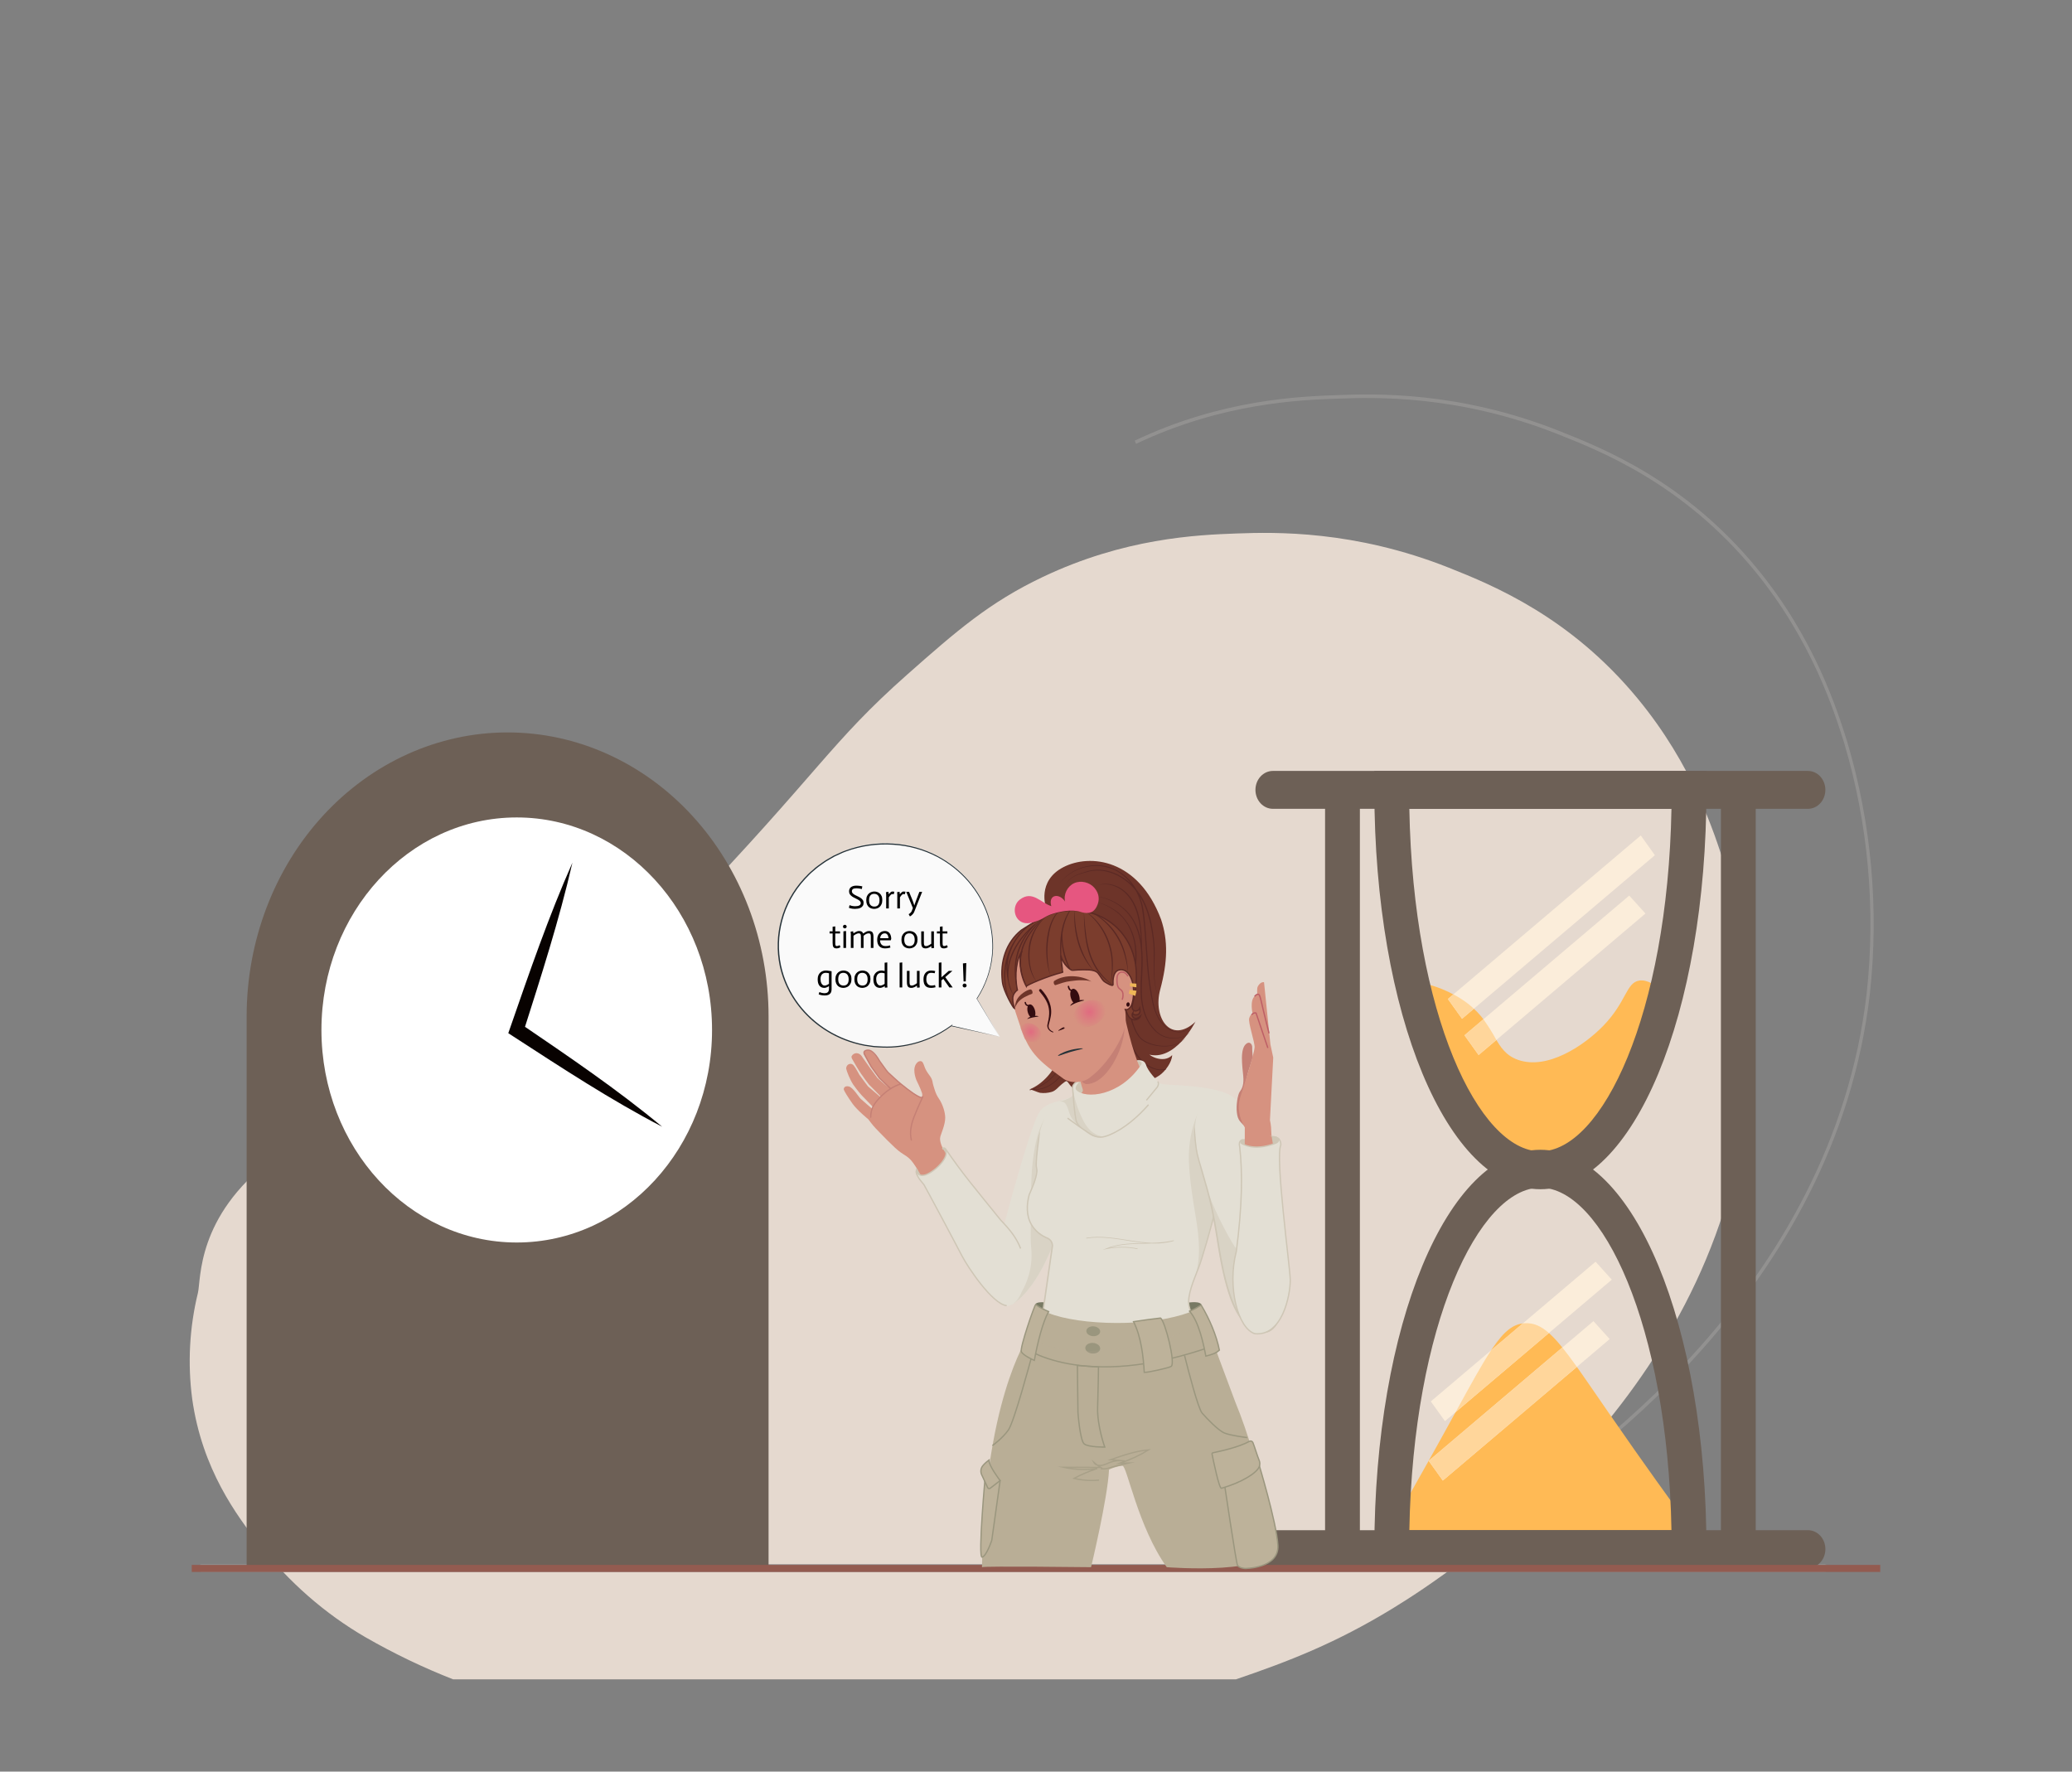 <svg width="3200" height="2736" viewBox="0 0 3200 2736" fill="none" xmlns="http://www.w3.org/2000/svg">
<rect x="0" y="0" width="3200" height="2736" fill="#808080" stroke="none"/>
<path d="M1908.7 2593.56C1990.15 2565.85 2063.22 2537.55 2151.13 2483.83C2241.8 2428.42 2644.56 2164.72 2696.93 1708.33C2710.66 1583.25 2699.27 1456.42 2663.56 1336.59C2647.37 1284.94 2613.79 1181.21 2529.03 1078.62C2425.29 952.96 2306.9 904.256 2237.49 876.714C2091.44 818.739 1968.95 821.793 1910.61 823.865C1847.66 826.101 1736.54 831.119 1610.24 891.167C1527.84 930.326 1476.62 974.994 1401.14 1041.75C1281.55 1147.61 1265.81 1191.68 1056.61 1410.27C999.178 1470.27 951.965 1517.55 879.893 1564.13C829.923 1596.42 789.527 1614.47 714.998 1647.41C531.811 1728.4 479.653 1744.8 419.71 1790.4C303.131 1879.13 310.682 1975.9 305.67 1996.74C292.637 2050.02 289.62 2105.61 296.799 2160.19C312.086 2269.65 366.265 2341.21 399.895 2384.51C446.058 2443.41 501.996 2492.33 564.79 2528.71C608.381 2553.74 653.533 2575.41 699.912 2593.56L1908.7 2593.56Z" fill="#E5D9CF"/>
<path d="M2318.11 2344.34L2315.66 2339.58C2435.45 2266.36 2830.37 1991.85 2882.91 1533.84C2897.06 1403.96 2885.24 1272.29 2848.25 1147.85C2833.33 1100.23 2798.4 988.717 2708.68 880.093C2598.8 747.05 2473.39 697.274 2406.01 670.533C2251.16 609.078 2121.74 613.658 2066.45 615.624C2008.63 617.665 1888.31 621.912 1754.5 685.49L1752.49 680.497C1887.18 616.499 2008.16 612.229 2066.29 610.175C2121.84 608.198 2251.97 603.589 2407.72 665.412C2475.51 692.315 2601.7 742.389 2712.41 876.447C2802.81 985.899 2837.98 1098.16 2852.99 1146.09C2890.22 1271.31 2902.12 1403.82 2887.88 1534.51C2835.06 1995.06 2438.42 2270.8 2318.11 2344.34ZM2817.62 2427.68H311.636C310.913 2427.68 310.198 2427.53 309.53 2427.23C308.862 2426.93 308.255 2426.49 307.744 2425.94C307.232 2425.38 306.827 2424.72 306.55 2424C306.273 2423.27 306.13 2422.49 306.13 2421.71C306.13 2420.92 306.273 2420.14 306.55 2419.42C306.827 2418.69 307.232 2418.03 307.744 2417.48C308.255 2416.92 308.862 2416.48 309.53 2416.18C310.198 2415.88 310.913 2415.73 311.636 2415.73H2817.62C2819.08 2415.74 2820.47 2416.37 2821.49 2417.49C2822.52 2418.61 2823.1 2420.13 2823.1 2421.71C2823.1 2423.29 2822.52 2424.8 2821.49 2425.92C2820.47 2427.04 2819.08 2427.68 2817.62 2427.68Z" fill="#929190"/>
<path d="M1186.97 2421.71H380.909V1569.71C380.909 1453.4 423.371 1341.84 498.953 1259.6C574.536 1177.35 677.048 1131.14 783.937 1131.14C890.827 1131.14 993.339 1177.35 1068.92 1259.6C1144.5 1341.84 1186.97 1453.4 1186.97 1569.71V2421.71Z" fill="#6D6056"/>
<path d="M798.057 1918.89C964.641 1918.89 1099.68 1771.94 1099.68 1590.67C1099.68 1409.39 964.641 1262.44 798.057 1262.44C631.473 1262.44 496.43 1409.39 496.43 1590.67C496.43 1771.94 631.473 1918.89 798.057 1918.89Z" fill="white"/>
<path d="M884.05 1332.27C863.459 1421.58 835.573 1508.02 808.024 1594.59L803.601 1580.83C877.942 1631.56 952.552 1681.85 1022.67 1740.11C943.059 1698.74 867.922 1649.4 792.529 1600.51L785.005 1595.62L788.093 1586.73C817.867 1501.04 847.318 1415.22 884.05 1332.27Z" fill="#080200"/>
<path d="M2572.35 1535.77C2558.42 1521.23 2543.95 1512.57 2531.85 1514.35C2511.32 1517.36 2512.3 1546.84 2476.2 1584.12C2446.77 1614.51 2389.91 1652.94 2344.35 1636.78C2306.36 1623.3 2311.65 1584.45 2266.91 1549.89C2241.28 1530.91 2211.72 1519.17 2180.89 1515.71C2220.72 1689.98 2294.41 1807.38 2379 1807.38C2460.29 1807.38 2531.56 1698.92 2572.35 1535.77ZM2355.23 2043.56C2319.04 2045.42 2299.67 2087.44 2229.41 2214.7C2194.88 2277.21 2169.23 2321.99 2150.17 2355.21C2149.86 2367.59 2149.44 2379.89 2149.44 2392.47H2608.56C2608.56 2380.05 2608.13 2367.9 2607.84 2355.68C2581.68 2319.58 2542.13 2265.5 2483.46 2180.47C2414.36 2080.31 2390.87 2041.73 2355.23 2043.56Z" fill="#FFBA55"/>
<path d="M2378.99 1836.62C2235.2 1836.62 2122.55 1565.73 2122.55 1219.87V1190.62H2635.44V1219.87C2635.44 1565.73 2522.78 1836.62 2378.99 1836.62ZM2176.58 1249.13C2182.48 1566.81 2284.01 1778.11 2378.99 1778.11C2473.98 1778.11 2575.5 1566.81 2581.41 1249.13H2176.58Z" fill="#6D6056"/>
<path d="M2635.44 2421.71H2122.55V2392.45C2122.55 2046.6 2235.2 1775.71 2378.99 1775.71C2522.78 1775.71 2635.44 2046.6 2635.44 2392.45V2421.71ZM2176.58 2363.2H2581.41C2575.5 2045.51 2473.98 1834.22 2378.99 1834.22C2284.01 1834.22 2182.48 2045.51 2176.58 2363.2Z" fill="#6D6056"/>
<path d="M2792.21 2363.19H2711.56V1249.12H2792.21C2799.34 1249.12 2806.17 1246.04 2811.22 1240.55C2816.26 1235.07 2819.09 1227.62 2819.09 1219.87C2819.09 1212.11 2816.26 1204.67 2811.22 1199.18C2806.17 1193.69 2799.34 1190.61 2792.21 1190.61H1965.79C1958.66 1190.61 1951.82 1193.69 1946.78 1199.18C1941.74 1204.67 1938.91 1212.11 1938.91 1219.87C1938.91 1227.62 1941.74 1235.07 1946.78 1240.55C1951.82 1246.04 1958.66 1249.12 1965.79 1249.12H2046.44V2363.19H1965.79C1958.66 2363.19 1951.82 2366.27 1946.78 2371.76C1941.74 2377.25 1938.91 2384.69 1938.91 2392.44C1938.91 2400.2 1941.74 2407.64 1946.78 2413.13C1951.82 2418.62 1958.66 2421.7 1965.79 2421.7H2792.21C2795.74 2421.7 2799.24 2420.95 2802.51 2419.48C2805.77 2418.02 2808.74 2415.86 2811.24 2413.14C2813.74 2410.43 2815.72 2407.2 2817.08 2403.65C2818.43 2400.1 2819.13 2396.29 2819.13 2392.44C2819.13 2388.6 2818.43 2384.79 2817.08 2381.24C2815.72 2377.69 2813.74 2374.46 2811.24 2371.75C2808.74 2369.03 2805.77 2366.87 2802.51 2365.41C2799.24 2363.94 2795.74 2363.19 2792.21 2363.19ZM2100.21 1249.12H2657.79V2363.19H2100.21L2100.21 1249.12Z" fill="#6D6056"/>
<path d="M2903.85 2416.81H296.146V2427.68H2903.85V2416.81Z" fill="#935B50"/>
<path d="M2555.82 1320.76L2534 1290.28L2236.16 1542.86L2257.98 1573.33L2555.82 1320.76Z" fill="#FBEDDA"/>
<path d="M2276.23 1557.86C2273.36 1555.19 2270.32 1552.53 2266.91 1549.89C2259.84 1544.51 2252.39 1539.76 2244.62 1535.69L2236.16 1542.86L2257.98 1573.34L2276.23 1557.86Z" fill="#FFD69B"/>
<path d="M2283.57 1629.36L2261.75 1598.89L2516.19 1383.12L2541.27 1410.83L2283.57 1629.36Z" fill="#FBEDDA"/>
<path d="M2228.3 2286.55L2206.48 2256.08L2460.91 2040.3L2486 2068.02L2228.3 2286.55Z" fill="#FBEDDA"/>
<path d="M2412.86 2081.06L2206.48 2256.08L2228.3 2286.55L2435.33 2110.99C2427.07 2099.41 2419.68 2089.48 2412.86 2081.06Z" fill="#FFD69B"/>
<path d="M2231.6 2194.8L2209.77 2164.33L2464.21 1948.55L2489.29 1976.27L2231.6 2194.8Z" fill="#FBEDDA"/>
<path d="M2248.02 2180.88L2392.11 2058.68C2379.57 2047.62 2368.2 2042.9 2355.23 2043.56C2354.08 2043.62 2352.94 2043.72 2351.82 2043.87L2302.97 2085.29C2288.69 2106.81 2271.68 2137.78 2248.02 2180.88ZM2290.95 1574.12L2261.75 1598.89L2283.57 1629.36L2311 1606.11C2304.95 1594.99 2298.26 1584.3 2290.95 1574.12Z" fill="#FFD69B"/>
<path d="M1599.41 2013.43C1604.14 2009.58 1615.81 2011.46 1623.85 2012.88L1625.5 2032.58L1596.54 2026.97L1599.41 2013.43ZM1830.93 2012.44C1830.93 2012.44 1850.63 2008.36 1855.04 2014.09C1859.44 2019.81 1848.87 2031.26 1848.87 2031.26L1828.95 2033.24L1830.93 2012.44Z" fill="#777963"/>
<path d="M1604.33 1719.26C1589.45 1744.95 1551.91 1887.18 1551.91 1887.18C1551.91 1887.18 1508.67 2007.15 1555.31 2016.83C1572.47 2016.18 1611.36 1972.83 1633.72 1900.58C1647.96 1832.31 1677.06 1795.92 1686.07 1747.87C1697.05 1689.28 1618.46 1690.96 1604.33 1719.26Z" fill="#E3DFD4"/>
<path d="M1630.9 1708.37C1605.54 1725.84 1598.42 1764.37 1594.89 1794.59C1592.2 1817.65 1592.31 1840.89 1592.5 1864.06C1592.68 1885.43 1590.61 1907.37 1592.67 1928.43C1595.67 1959.12 1584.98 1990.98 1564.24 2013.79C1591.89 1996.51 1618.83 1948.45 1633.82 1900.68C1643 1847.71 1674.87 1797.7 1684.53 1754.07C1682.98 1741.82 1680.3 1729.83 1676.1 1719.06C1673.33 1711.95 1669.09 1704.46 1661.79 1702.22C1651.19 1698.97 1639.71 1702.31 1630.9 1708.37Z" fill="#D9D3C5"/>
<path d="M1416.55 1815.89C1413.93 1813.66 1408.47 1804.1 1432.04 1786.61C1449.76 1772.81 1456.77 1772.04 1460.76 1778.28C1464.33 1783.33 1464 1793.14 1444.7 1808.1C1426.92 1821.88 1419.17 1818.11 1416.55 1815.89Z" fill="#CFC6B4"/>
<path d="M1447.01 1858.1L1419.07 1809.66C1419.07 1809.66 1415.09 1802.67 1410.22 1795.93C1403.2 1786.19 1396.92 1784.17 1390.87 1779.66C1382.28 1774.03 1357.52 1747.82 1352.61 1742.83C1347.71 1737.84 1341.14 1728.73 1341.14 1728.73C1341.14 1728.73 1323.81 1714.58 1316.81 1704.75C1309.81 1694.91 1303.29 1684.43 1303.12 1682.37C1302.96 1680.31 1304.73 1676.36 1311.08 1677.94C1317.44 1679.52 1326.19 1694.07 1329.18 1696.95C1332.17 1699.83 1347.26 1712.57 1347.26 1712.57L1348.51 1709.98C1348.51 1709.98 1333.5 1694.17 1330.7 1691.45C1329.23 1690.01 1323.51 1683.27 1317.52 1674.73C1312.79 1667.4 1307.57 1654.57 1306.81 1650.21C1307.06 1643.65 1313.27 1641.4 1316.99 1644.11C1319.22 1645.43 1323.47 1652.96 1327.14 1659.75C1333.36 1668.12 1339.61 1676.87 1340.63 1677.9C1340.65 1677.88 1359.74 1694.24 1359.73 1694.19C1359.72 1693.89 1360.67 1694.15 1360.24 1693.52C1356.29 1689.09 1342.25 1675.22 1342.05 1674.98C1340.46 1672.96 1335.09 1666.05 1329.97 1658.5C1324.16 1649.95 1318.85 1640.3 1318.48 1639.69C1316.15 1635.59 1314.51 1633.62 1315.25 1631.11C1318.6 1625.14 1327.25 1624.08 1332.28 1633.28C1334.59 1636.92 1353.85 1663.53 1355.16 1664.92C1356.48 1666.31 1372.36 1679.81 1371.91 1679.12C1369.63 1676.56 1359.67 1666.91 1357.2 1663.32C1352.62 1656.66 1346.01 1648.61 1344.43 1646.33C1342.6 1642.96 1333.7 1628.17 1333.68 1626.82C1333.62 1622.56 1341.4 1618.37 1348.16 1626.03C1352.37 1630.8 1354.15 1631.41 1358.9 1639.45C1363.12 1645 1366.49 1650.34 1371.06 1655.97C1376.82 1660.37 1387.19 1670.69 1391.25 1673.73C1399.13 1679.63 1407.26 1686.36 1415.59 1691.31C1417.22 1692.28 1418.72 1693.22 1420.06 1694.04C1424.49 1696.77 1424.89 1690.99 1424.06 1688.42C1421.45 1680.39 1416.84 1671.48 1415.6 1668.75C1413.96 1665.15 1407.84 1648.49 1417.15 1640.46C1418.9 1638.69 1423.2 1637.83 1424.86 1640.56C1428.59 1646.68 1426.66 1648.98 1435.46 1660.68C1441.04 1668.1 1439.92 1671.86 1441.36 1675.98C1442.8 1680.1 1444.3 1688.36 1449.94 1696.56C1456.12 1705.55 1459.68 1717.78 1459.8 1726.09C1459.95 1736.44 1453.27 1751.49 1452.4 1754.73C1451.52 1757.96 1450.76 1764.11 1457.84 1776.78C1461.78 1783.83 1524.95 1874.53 1524.95 1874.53L1447.01 1858.1Z" fill="#D69280"/>
<path d="M1423.41 1695.23C1417.52 1694.24 1405.31 1685.55 1390.74 1673.57C1385.33 1669.12 1373.99 1658.48 1371.58 1656.3C1369.16 1654.12 1359.37 1639.51 1358.43 1638.6C1351.09 1625.76 1344.43 1620.64 1339 1621.85C1339 1621.85 1332.42 1622.63 1334.88 1627.7C1337.34 1632.78 1345.73 1647.64 1345.73 1647.64L1358.25 1665.01L1375.52 1681.28M1344.7 1725.33C1344.93 1711.99 1349.52 1704.84 1358.84 1695.1C1367.72 1685.83 1378.87 1677.83 1390.77 1674.09M1407.47 1760.63C1404.66 1749 1407.12 1736.67 1411.44 1725.51C1415.77 1714.35 1420.15 1704.75 1425.1 1693.85" stroke="#C58075" stroke-width="2" stroke-linecap="round" stroke-linejoin="round"/>
<path d="M1415.14 1810.05C1415.1 1808.49 1415.32 1806.85 1416.12 1805.59C1416.1 1805.61 1417.27 1806.92 1417.18 1806.9C1416.75 1807.69 1416.7 1808.63 1416.77 1809.35C1417 1812.58 1419.74 1816.3 1427.38 1814.97C1441.13 1812.08 1468.09 1786.8 1459.55 1776.21C1458.74 1774.93 1457.45 1774.23 1456.76 1774.6C1456.18 1774.21 1455.99 1773.75 1455.95 1773.48C1456.74 1772.59 1459.17 1772.59 1460.3 1774.24C1486.91 1813.18 1505.76 1835.03 1545.79 1884.66C1566.61 1906.2 1579.87 1924.68 1582.53 1957.4C1584.63 1981.17 1576.58 2012.07 1558.52 2016.2C1537.27 2021.22 1494.67 1957.21 1485.54 1939.35C1476.41 1921.49 1428.94 1832.73 1426.99 1829.72C1425.04 1826.7 1416.41 1818.88 1415.14 1810.05Z" fill="#E3DFD4"/>
<path d="M1554.79 2016.42C1532.63 2014.24 1494.16 1956.21 1485.54 1939.35C1476.41 1921.49 1428.94 1832.73 1426.99 1829.72C1425.04 1826.7 1416.41 1818.88 1415.14 1810.05C1415.1 1808.49 1415.32 1806.85 1416.12 1805.59C1416.1 1805.61 1417.27 1806.92 1417.18 1806.9C1416.75 1807.69 1416.7 1808.63 1416.77 1809.35C1417 1812.58 1419.74 1816.3 1427.38 1814.97C1441.13 1812.08 1468.09 1786.8 1459.55 1776.21C1458.74 1774.93 1457.45 1774.23 1456.76 1774.6C1456.18 1774.21 1455.99 1773.75 1455.95 1773.48C1456.74 1772.59 1459.17 1772.59 1460.3 1774.24C1486.91 1813.18 1505.76 1835.03 1545.79 1884.66C1559.51 1898.85 1569.95 1911.72 1576.23 1928.21" stroke="#CEC6B5" stroke-width="2" stroke-miterlimit="1"/>
<path d="M1615.39 1401.48C1615.39 1401.48 1601.01 1360.67 1642.17 1339.3C1683.34 1317.93 1758.14 1326.49 1793.17 1419.98C1804.15 1452.86 1803.29 1485.84 1791.78 1528.45C1780.26 1571.06 1807.64 1613.09 1845.94 1578.37C1845.94 1578.37 1814.82 1640.92 1772.39 1628.07C1769.07 1627.6 1765.72 1616.02 1765.71 1615.97C1770.11 1632.35 1797.95 1643.01 1810.32 1629.48C1809.85 1640.54 1799.73 1654.49 1790.68 1660.77C1766.71 1677.42 1729.99 1675.38 1713.41 1651.28C1714.7 1653.15 1713.78 1660.88 1714.39 1663.56C1715.46 1668.31 1718.73 1672.38 1719.85 1676.86C1721.58 1683.76 1723.66 1680.99 1718.06 1686.38C1714.82 1689.49 1707.25 1690.58 1703.05 1691.72C1679.15 1698.2 1667.98 1695.19 1652.35 1675.52C1646.79 1668.52 1648.53 1667.51 1639.88 1674.32C1634.81 1678.32 1630.72 1684.42 1624.22 1686.31C1618.42 1688 1612.3 1688.49 1606.3 1687.75C1603.42 1687.39 1591.65 1681.82 1590.05 1682.48C1631.57 1665.42 1653.33 1606.88 1646.54 1565.22C1640.35 1565.7 1642.84 1596.01 1626.45 1601.17C1627.49 1593.83 1643.79 1594.1 1636.8 1528.43C1629.81 1462.76 1615.39 1401.48 1615.39 1401.48Z" fill="#6D3429"/>
<path d="M1635.91 1364.9C1648.52 1347.56 1669.5 1337.09 1690.82 1336.18C1723.98 1334.76 1751.05 1357.66 1761.63 1388.1C1764.69 1396.32 1766.28 1405.15 1767.18 1413.82C1771.27 1448.49 1771.59 1483.49 1776.14 1518.09C1780 1541.86 1782.32 1573.98 1804.33 1588.21C1811.51 1592.84 1820.68 1595.13 1828.99 1592.45C1837.47 1589.71 1842.57 1581.79 1848.25 1575.44C1845.44 1578.77 1842.85 1582.29 1839.88 1585.51C1834.68 1591.44 1827.34 1594.82 1819.37 1594.22C1813.84 1593.86 1808.51 1591.93 1803.81 1589.04C1781.38 1574.98 1778.34 1542.3 1774.42 1518.32C1768.99 1479.45 1769.54 1439.92 1763.4 1401.18C1757.68 1371.76 1735.9 1343.97 1705.37 1338.46C1679.73 1333.61 1651.8 1344.11 1635.91 1364.9ZM1646.24 1365.53C1651.99 1354.05 1664.88 1349.63 1676.46 1346.36C1707.05 1335.88 1739.31 1352.26 1757.67 1377.04C1768.86 1391.9 1775.07 1409.91 1778.67 1427.96C1780.99 1440.04 1782.81 1452.21 1783.25 1464.53C1783.8 1482.94 1781.55 1501.29 1783.99 1519.57C1784.82 1525.63 1786.15 1531.62 1788.13 1537.42C1783.71 1525.95 1782.21 1513.56 1781.87 1501.31C1781.57 1482.91 1782.85 1464.61 1779.92 1446.38C1776.71 1422.4 1770.73 1397.9 1756.13 1378.18C1738.35 1353.94 1706.68 1337.5 1676.72 1347.3C1665.14 1350.26 1652.34 1354.33 1646.24 1365.53ZM1687.37 1384.13C1713.87 1384.42 1739.76 1399.97 1752.26 1423.43C1761.85 1441.01 1764.41 1461.43 1764.74 1481.18C1765.19 1507.34 1760.2 1534.01 1767.04 1559.64C1770.46 1572.15 1776.92 1584.09 1786.49 1592.94C1800.99 1606.49 1825.5 1606.32 1840.22 1592.99C1835.42 1597.54 1829.45 1600.78 1823.04 1602.44C1816.63 1604.09 1809.77 1604.3 1803.3 1602.88C1786.54 1599.41 1775.14 1584.45 1768.62 1569.53C1757.07 1541.48 1763.13 1510.56 1762.83 1481.2C1762.63 1461.7 1760.1 1441.62 1750.91 1424.16C1738.81 1400.79 1713.6 1385.28 1687.37 1384.13ZM1689.55 1391.34C1703.36 1395.29 1717.1 1400.84 1728.17 1410.24C1743.16 1423.09 1751.98 1442.14 1754.38 1461.57C1758.76 1495.59 1745.56 1528.76 1746.54 1562.63C1747.37 1572.61 1750.31 1582.47 1754.65 1591.5C1756.12 1594.51 1757.76 1597.44 1759.72 1600.13C1763.67 1605.46 1769.77 1608.9 1775.94 1611.18C1794.55 1617.82 1818.31 1617.39 1832.3 1601.67C1823.42 1612.31 1809.15 1616.8 1795.59 1616.1C1785.41 1615.58 1774.99 1613.39 1766.22 1607.95C1757.21 1602.54 1752.7 1592.23 1749.17 1582.78C1746.9 1576.33 1745.3 1569.63 1744.73 1562.77C1744.04 1549.12 1746.2 1535.56 1748.2 1522.12C1751.91 1498.92 1756.35 1475.1 1750.92 1451.87C1742.91 1418.21 1721.61 1401.2 1689.55 1391.34ZM1695.37 1367.09C1707.81 1362.58 1722.04 1365.73 1732.84 1373.01C1743.85 1380.4 1751.3 1392.08 1755.93 1404.29C1764.76 1429.05 1763.25 1455.82 1764.3 1481.68C1761.65 1456.13 1762.96 1429.39 1754.06 1404.99C1749.7 1393 1742.45 1381.74 1731.97 1374.27C1721.55 1366.86 1707.88 1363.46 1695.37 1367.09Z" fill="#5B2924"/>
<path d="M1738.88 1533.82C1736.97 1547.87 1736.51 1562.13 1738.43 1576.12C1741.9 1600.18 1749.16 1625.6 1768.59 1641.59C1775.32 1647.06 1783.43 1651.28 1792.23 1651.64C1795.24 1651.78 1798.29 1651.47 1801.22 1650.71C1801.17 1650.73 1799.87 1652.05 1799.96 1651.89C1796.54 1652.73 1792.96 1652.98 1789.49 1652.62C1773.97 1650.87 1761.54 1639.44 1753.15 1626.95C1745.17 1614.97 1741.18 1600.87 1738.51 1586.89C1735.09 1569.4 1735.43 1551.26 1738.88 1533.82Z" fill="#5B2924"/>
<path d="M1592.5 1682.13C1601.68 1683.74 1611.28 1681.54 1619.48 1677.11C1627.67 1672.68 1634.57 1666.11 1640.41 1658.85C1644.71 1653.5 1648.58 1647.54 1649.97 1640.81C1650.03 1640.52 1650.05 1640.15 1649.8 1639.99C1649.54 1639.83 1649.23 1640.36 1649.52 1640.39M1590.42 1683.37C1608.64 1678.86 1624.96 1667.09 1635 1651.22" stroke="#5B2924" stroke-miterlimit="10"/>
<path d="M1707.75 1648.35C1738.81 1637.42 1766.48 1635.62 1769.55 1644.34C1772.62 1653.06 1749.93 1668.99 1718.86 1679.92C1687.8 1690.86 1660.14 1692.65 1657.07 1683.93C1654 1675.21 1676.69 1659.28 1707.75 1648.35Z" fill="#CFC6B4"/>
<path d="M1625.01 1708.01C1630.57 1716.21 1647.96 1744.84 1687.28 1749.34C1739.85 1758.02 1843.89 1689.83 1832.35 1681.86C1826.04 1677.5 1777.82 1681.24 1766.84 1661.87C1753.17 1637.75 1740.79 1591.19 1732.87 1549.15C1728.99 1528.52 1648.19 1563.85 1651.62 1602.81C1652.45 1620.04 1664.02 1652.55 1670.92 1678.38C1672.07 1682.68 1674.25 1684.49 1669.33 1688.96C1662.07 1695.56 1623.23 1705.38 1625.01 1708.01Z" fill="#D69280"/>
<path d="M1733.5 1549.84C1733.5 1549.84 1740.35 1570.23 1735.43 1599.53C1730.74 1627.45 1708.03 1672.51 1679.29 1674.23C1675.72 1674.44 1670.77 1672.61 1666.07 1662.69C1659.31 1648.45 1649 1628.15 1645.76 1607.82C1640.61 1567.9 1716.47 1518.61 1733.5 1549.84Z" fill="#C58075"/>
<path d="M1668.37 1669.32C1665.38 1672.14 1658.01 1679.86 1662.64 1683.68C1675.88 1697.21 1729.61 1693.82 1762.74 1643.82C1764.31 1639.93 1761.05 1639.02 1756.67 1639.44C1756.67 1639.43 1755.96 1637.52 1755.96 1637.52C1761.77 1636.91 1767.92 1637.9 1769.67 1644.15C1773.34 1655.13 1785.66 1667.07 1788.46 1670.84C1788.46 1670.84 1791.27 1674.28 1798.2 1674.61C1806.07 1675.98 1879.24 1676.16 1902.24 1693.13C1908.89 1699.4 1918.61 1738.22 1905.17 1770.31C1891.74 1802.4 1866.96 1919.92 1847.51 1967.27C1844.29 1975.1 1832.94 2002.29 1836.24 2016.33C1839.53 2030.38 1844.91 2042.54 1844.91 2042.54C1844.91 2042.54 1709.55 2114.44 1635.98 2076.22C1605.92 2061.89 1609.07 2037.24 1609.07 2037.24L1625.39 1923.94C1625.39 1923.94 1625.78 1915.7 1617.36 1911.99C1605.68 1907.46 1577.4 1890.24 1589.47 1845.19C1605.02 1810.22 1601.22 1806.73 1600.47 1801.74C1599.72 1796.74 1602.65 1763.32 1606.38 1747.13C1609.99 1731.43 1620.99 1706.61 1629.02 1702.25C1636.73 1699.97 1656.18 1694.29 1656.18 1694.29C1656.22 1693.63 1656.12 1686.35 1656.47 1679.09C1656.62 1675.81 1661.59 1670.69 1667.79 1667.56C1667.82 1667.57 1668.37 1669.31 1668.37 1669.32Z" fill="#E3DFD4"/>
<path d="M1837.92 1761.47C1836.25 1772.58 1835.66 1783.84 1836.17 1795.06C1837.5 1823.89 1842.23 1852.55 1846.9 1880.76C1851.91 1911.09 1855.39 1944.22 1844.87 1973.71C1864.5 1923.72 1871.27 1888.77 1887.88 1826.93C1888.2 1822.04 1888.48 1817.01 1888.73 1811.81C1889.97 1786.3 1894 1760.64 1891.47 1735.09C1890.46 1724.92 1889.25 1705.92 1880.63 1698.62C1862.3 1683.09 1849.47 1718.94 1845.52 1730.42C1842.05 1740.51 1839.5 1750.92 1837.92 1761.47Z" fill="#D9D3C5"/>
<path d="M1885.16 1841.94C1876.25 1875.71 1867.76 1909.61 1857.23 1942.93C1851.21 1963.77 1840.08 1983.22 1837.05 2004.87C1836.59 2008.56 1836.45 2012.29 1837.18 2015.93C1839.27 2024.88 1842.26 2033.68 1845.82 2042.13L1846.2 2042.99L1845.38 2043.42C1788.05 2072.12 1686.34 2110.88 1627.38 2072.6C1615.46 2064.89 1606.52 2050.92 1608.06 2036.35L1608.91 2030.43C1609.6 2025.95 1623.29 1930.85 1624.34 1923.79C1624.43 1922.66 1623.82 1920.1 1623.07 1918.67C1621.66 1915.72 1618.95 1913.64 1615.91 1912.54L1614.52 1911.93C1605.31 1907.7 1597.29 1900.78 1592.17 1891.98C1583.79 1877.76 1584.32 1860.31 1588.52 1844.86C1591.91 1837.19 1595.19 1829.44 1597.74 1821.49C1599.51 1815.6 1601.4 1809.59 1599.83 1803.51C1599.29 1801.42 1599.35 1799.14 1599.42 1797.01C1599.56 1792.79 1599.88 1788.6 1600.24 1784.41C1601.61 1771.89 1602.16 1759.13 1606.38 1747.13C1604.75 1764.82 1601.42 1782.37 1601.34 1800.16C1601.5 1803.28 1602.75 1806.36 1602.35 1809.59C1601.03 1821.99 1595.01 1834.68 1590.44 1845.45C1586.41 1860.36 1585.87 1877.28 1593.95 1890.93C1598.85 1899.32 1606.56 1905.97 1615.39 1910.01L1616.73 1910.59C1621.26 1912.19 1625.02 1915.99 1626.07 1920.75C1626.3 1921.83 1626.5 1922.89 1626.44 1924.1C1625.43 1931.58 1611.83 2025.7 1611.16 2030.74L1610.31 2036.66C1609.27 2046.29 1613.47 2055.98 1619.8 2063.13C1623.07 2066.7 1627 2069.73 1631.12 2072.29C1689.36 2106.78 1788.43 2069.57 1844.44 2041.65L1843.99 2042.94C1842.25 2038.88 1840.72 2034.78 1839.32 2030.62C1837.63 2025.39 1835.88 2020.11 1834.95 2014.68C1834.45 2011.35 1834.67 2007.93 1835.06 2004.62C1838.1 1982.75 1849.24 1963.34 1855.33 1942.32C1865.84 1909.06 1874.32 1875.17 1883.23 1841.44L1885.16 1841.94Z" fill="#CEC6B5"/>
<path d="M1677.66 1912.18C1722.45 1904.69 1769.4 1929.18 1812.86 1915.98C1778.53 1924.23 1740.89 1915.29 1708.17 1928.56C1724.19 1925.35 1740.85 1925.37 1756.87 1928.61" stroke="#CEC6B5" stroke-miterlimit="30"/>
<path d="M1662.35 1704.51C1664.89 1712.68 1668.08 1720.66 1671.89 1728.32C1675.05 1734.69 1678.72 1740.95 1683.92 1745.8C1689.54 1751.05 1696.84 1754.46 1704.47 1755.39C1702.12 1755.1 1699.04 1756.32 1696.54 1756.27C1693.65 1756.22 1690.71 1755.8 1687.95 1754.91C1682.91 1753.29 1678.47 1748.77 1674.23 1745.63C1665.47 1739.13 1655.7 1730.88 1652.02 1720.4C1650.49 1716.01 1649.37 1711.45 1647.28 1707.29C1646.44 1705.61 1645.4 1703.96 1643.88 1702.85C1641.23 1700.92 1637.68 1700.97 1634.4 1701.11C1639.54 1700.9 1652.19 1696.64 1655.79 1692.88C1657.34 1691.26 1656.71 1686.39 1656.48 1684.32C1655.83 1678.62 1656.81 1676.46 1658.8 1674.9C1655.83 1682.16 1659.05 1692.88 1661.04 1700.05C1661.46 1701.54 1661.9 1703.03 1662.35 1704.51Z" fill="#D9D3C5"/>
<path d="M1670.22 1741.91C1670.22 1741.91 1665.93 1739.5 1662.73 1732.74C1659.52 1725.97 1656.47 1679.09 1656.47 1679.09C1656.47 1679.09 1655.78 1673.88 1667.79 1667.57M1771.04 1698.66L1787.42 1678.72C1787.42 1678.72 1790.28 1674.23 1788.46 1670.84M1649.32 1727.25C1649.32 1727.25 1680.4 1750.33 1688.61 1753.81C1696.83 1757.29 1703 1757.14 1714.25 1752.39C1736.91 1742.81 1757.15 1724.86 1773.27 1706.68" stroke="#CEC6B5" stroke-width="2" stroke-linecap="round" stroke-linejoin="round"/>
<path d="M1899.22 1691.57C1899.22 1691.57 1842.91 1670.92 1845.48 1755.44C1846.56 1791.11 1850.51 1783.34 1868.33 1851.73C1886.15 1920.13 1887.83 2050.62 1951.55 2057.44C1983.23 2056.23 1985.17 2003.27 1980.35 1980.98C1972.8 1941.1 1943.04 1835 1926.21 1740.45C1919.62 1706.33 1908.63 1695.51 1899.22 1691.57Z" fill="#E3DFD4"/>
<path d="M1896.29 1907.39C1900.58 1915.21 1905.03 1922.98 1910.39 1930.11C1919.08 1941.67 1930.01 1951.36 1939.39 1962.37C1954 1979.48 1964.82 1999.8 1970.86 2021.47C1973.41 2030.61 1974.22 2038.2 1970.66 2046.99C1957.23 2061.9 1944.64 2058.66 1931.24 2050.51C1887.82 2021.88 1878.42 1901.97 1875.63 1885.94C1871.83 1864.16 1867.84 1847.95 1860.77 1824.77C1851.03 1794.3 1845.28 1773.44 1844.37 1747.49C1847.97 1774.77 1851.77 1799.78 1860.37 1826.19C1869.56 1854.38 1882.07 1881.41 1896.29 1907.39Z" fill="#D9D3C5"/>
<path d="M1845.03 1739.83C1846.64 1754.22 1846.86 1768.79 1850.13 1782.9C1851.78 1789.91 1853.98 1796.84 1856.04 1803.8C1862.18 1824.73 1868.41 1845.67 1873.02 1867.01C1883.59 1916.42 1886.64 1968.29 1906.48 2015.2C1914.77 2034.35 1929.38 2054.15 1951.67 2056.27C1966.99 2056.19 1974.46 2038.67 1977.6 2025.46C1980.92 2011.09 1982.05 1995.73 1979.38 1981.19L1981.33 1980.77C1984.14 1995.77 1983.05 2011.17 1979.71 2025.97C1976.41 2040.03 1968.51 2058.55 1951.54 2058.62C1944.09 2057.88 1936.81 2055.24 1930.61 2051.04C1915.19 2040.45 1906.56 2023.03 1900.11 2006.04C1884.01 1961.4 1880.33 1913.66 1870.81 1867.47C1866.27 1846.2 1860.11 1825.28 1854.05 1804.4C1852.02 1797.43 1849.83 1790.49 1848.17 1783.35C1846.54 1776.2 1845.65 1768.92 1845.02 1761.67C1844.42 1754.46 1843.66 1746.94 1845.03 1739.83Z" fill="#CEC6B5"/>
<path d="M1923.31 1758.69C1919.52 1759.61 1914.6 1761.17 1916.43 1764.64C1918.26 1768.11 1932.06 1772.79 1947.86 1771.73C1965.21 1770.57 1974.24 1765.06 1975.81 1762.55C1978.89 1757.62 1971.12 1754.74 1967.57 1754.59C1958.33 1754.18 1937.12 1755.33 1923.31 1758.69Z" fill="#CEC6B5"/>
<path d="M1917.24 1734.24C1916.61 1733.52 1915.98 1732.79 1915.36 1732.06C1911.73 1727.8 1910.89 1723.49 1910.18 1718.05C1908.82 1707.69 1911.38 1690.86 1914.61 1686.16C1917.85 1681.46 1920.45 1677.34 1920.33 1666.44C1920.2 1655.54 1914.27 1627.14 1921.99 1615.06C1928.45 1605.96 1934.55 1611.68 1933.94 1618.61C1933.73 1623.45 1934.84 1632.58 1934.84 1632.58L1927.43 1656.46C1927.43 1656.46 1912.18 1713.9 1915.98 1723.75C1919.78 1733.6 1922.48 1740.99 1929.7 1741.91C1930.21 1741.98 1930.73 1742.04 1931.23 1742.12C1927.73 1741.38 1924.49 1740.65 1921.57 1738.4C1919.98 1737.18 1918.58 1735.74 1917.24 1734.24Z" fill="#C58075"/>
<path d="M1922.38 1779.92L1922.47 1741.19C1922.47 1741.19 1907.71 1719.15 1915.45 1694.67C1923.19 1670.2 1937.25 1626.02 1937.62 1617.57C1938 1609.11 1927.22 1578.97 1929.33 1572.4C1931.43 1565.84 1934.48 1565.37 1934.48 1565.37C1934.48 1565.37 1929.64 1544.88 1938.1 1538.29L1941.69 1534.62C1941.69 1534.62 1940.92 1526.36 1942.59 1523.35C1946.98 1515.48 1952.16 1516.92 1952.16 1516.92L1962.04 1612.99L1966.38 1633.36L1961.31 1729.99C1961.31 1729.99 1963.37 1738.15 1963.34 1747.84C1963.32 1757.52 1969.76 1785.25 1969.76 1785.25L1922.38 1779.92Z" fill="#D69280"/>
<path d="M1933.55 1566.63C1935.37 1564.59 1937.47 1563.92 1939.82 1564.44L1957.83 1617.69M1938.1 1538.29C1938.1 1538.29 1942.43 1533.08 1945.04 1536.9C1946.19 1538.58 1948.6 1549.62 1951.28 1561.04C1954.71 1575.67 1960.19 1596.71 1959.64 1595.14" stroke="#BD5F66" stroke-width="2" stroke-linecap="round" stroke-linejoin="round"/>
<path d="M1916.74 1765.23C1916.74 1765.23 1933.98 1779 1968.94 1766C1981.71 1761.33 1967.41 1755.57 1967.41 1755.57C1967.41 1755.57 1978.62 1756.4 1978.09 1768.27C1969.3 1787.72 1991.78 1952.36 1992.71 1976.2C1992.92 2001.34 1979.9 2063.91 1938.1 2059.75C1912 2051.98 1895 1987.76 1909.33 1932.85C1918.63 1861.92 1919.09 1810.41 1914.52 1770.42C1911.95 1761.38 1919.67 1758.75 1920.9 1760.79C1916.16 1760.8 1916.74 1765.23 1916.74 1765.23Z" fill="#E3DFD4"/>
<path d="M1916.74 1765.23C1916.74 1765.23 1933.98 1779 1968.94 1766C1981.71 1761.33 1967.41 1755.57 1967.41 1755.57C1967.41 1755.57 1978.62 1756.4 1978.09 1768.27C1969.3 1787.72 1991.78 1952.36 1992.71 1976.2C1992.92 2001.34 1979.9 2063.91 1938.1 2059.75C1912 2051.98 1895 1987.76 1909.33 1932.85C1918.63 1861.92 1919.09 1810.41 1914.52 1770.42C1911.95 1761.38 1919.67 1758.75 1920.9 1760.79C1916.16 1760.8 1916.74 1765.23 1916.74 1765.23Z" stroke="#CEC6B5" stroke-width="2" stroke-miterlimit="30"/>
<path d="M1561.1 1483.44C1561.1 1483.44 1551.09 1514.41 1571.36 1572.07C1586.75 1620.03 1594.88 1632.07 1640.69 1664.66C1652.32 1674.54 1674.72 1672.53 1684.69 1662.91C1709.58 1644.39 1735.09 1604.25 1738.22 1581.2C1739.25 1573.06 1737.68 1558.96 1737.68 1558.96C1737.68 1558.96 1742.71 1561.23 1746.95 1554.54C1749.2 1551.76 1755.28 1534.99 1746.76 1507.33C1743.72 1490.25 1729.73 1426.39 1672.62 1415.16C1636.12 1407.99 1580 1424.01 1561.1 1483.44Z" fill="#D69280"/>
<path d="M1666.54 1537.33C1668.48 1543.97 1667.2 1550.18 1663.69 1551.2C1660.17 1552.23 1655.76 1547.68 1653.82 1541.05C1651.88 1534.41 1653.16 1528.2 1656.67 1527.17C1660.19 1526.15 1664.61 1530.69 1666.54 1537.33Z" fill="#340C10"/>
<path d="M1654.99 1529.64C1654.99 1529.64 1651.17 1529.66 1650.18 1523.53" stroke="#340C10" stroke-width="2.285" stroke-linecap="round" stroke-linejoin="round"/>
<path d="M1647.45 1557.2C1647.45 1557.2 1656.97 1545.35 1679.17 1545.21C1680.43 1548.86 1670.95 1561.82 1670.95 1561.82L1647.45 1557.2Z" fill="#D69280"/>
<path d="M1674.45 1544.97C1663.94 1547.5 1659.85 1549.77 1657.33 1550.99C1654.8 1552.21 1653.09 1553.52 1652.64 1553.45C1655.28 1548.17 1663.05 1545.34 1668.52 1544.46C1670.03 1544.21 1674.81 1544.27 1674.45 1544.97Z" fill="#320B0F"/>
<path d="M1598.38 1560.21C1599.95 1565.99 1598.74 1571.34 1595.68 1572.18C1592.62 1573.01 1588.87 1569 1587.3 1563.22C1585.72 1557.45 1586.93 1552.09 1589.99 1551.26C1593.05 1550.42 1596.8 1554.43 1598.38 1560.21Z" fill="#340C10"/>
<path d="M1589.46 1552.94C1589.46 1552.94 1584.34 1554.06 1583.42 1548.25" stroke="#340C10" stroke-width="2.087" stroke-linecap="round" stroke-linejoin="round"/>
<path d="M1583.25 1576.44C1583.25 1576.44 1592.98 1564.84 1610.94 1572.17C1611.4 1573.57 1595.47 1581.91 1595.47 1581.91L1583.25 1576.44Z" fill="#D69280"/>
<path d="M1604.27 1569.8C1604.35 1569.84 1604.43 1569.89 1604.51 1569.93C1603.98 1569.62 1601.69 1570.26 1601.03 1570.33C1599.96 1570.45 1598.94 1570.62 1597.88 1570.81C1595.38 1571.27 1592.91 1571.67 1590.48 1572.47C1589.11 1572.93 1587.73 1573.39 1586.35 1573.85C1589 1570.15 1595.45 1568.8 1599.71 1568.79C1601.28 1568.78 1602.89 1569.06 1604.27 1569.8Z" fill="#320B0F"/>
<path d="M1669.41 1550.9C1680.42 1542.71 1695.1 1542.29 1702.57 1549.64C1710.02 1556.96 1707.93 1569.69 1697.55 1578.39C1686.73 1587.47 1671.06 1588.77 1662.97 1580.92C1654.84 1573.04 1657.92 1559.44 1669.41 1550.9Z" fill="url(#paint0_radial_3_1183)" fill-opacity="0.65"/>
<path d="M1601.04 1585.11C1609.31 1591.93 1610.14 1601.74 1604.41 1606.64C1599.52 1610.82 1590.96 1610.32 1584.36 1605.82C1583.76 1605.41 1583.17 1604.96 1582.62 1604.5C1582.36 1604.3 1576.32 1587.7 1576.21 1587.78C1576.37 1587.26 1576.58 1586.75 1576.83 1586.25C1580.65 1578.67 1592.11 1577.76 1601.04 1585.11Z" fill="url(#paint1_radial_3_1183)" fill-opacity="0.65"/>
<path d="M1741.59 1507.09C1739.85 1503.76 1736.39 1501.02 1732.25 1501.21C1728.59 1501.38 1725.83 1504.96 1725.3 1508.58C1724.69 1512.74 1724.83 1522.4 1727.72 1525.72C1729.81 1528.11 1732.29 1528.8 1733.57 1531.8C1734.98 1535.14 1734.43 1539.88 1733.35 1543.21" stroke="#BD5F66" stroke-width="2.041" stroke-linecap="round" stroke-linejoin="round"/>
<path d="M1744.57 1549.92C1745.08 1551.56 1744.48 1553.52 1743.22 1554.35C1741.92 1555.2 1740.38 1554.57 1739.78 1552.89C1739.16 1551.16 1739.8 1549.04 1741.2 1548.23C1742.55 1547.44 1744.05 1548.22 1744.57 1549.92Z" fill="#340C10"/>
<path d="M1628.48 1514.74C1625.99 1516.11 1628.02 1522.1 1630.19 1521.39C1637.81 1518.9 1644.94 1516.12 1653.01 1515.26C1658.22 1514.71 1663.62 1513.78 1668.84 1513.88C1673.36 1513.97 1682.52 1513.75 1686.34 1516.46C1671.38 1505.82 1644.3 1504.33 1628.48 1514.74Z" fill="#6D3429"/>
<path d="M1571.56 1548.87C1577.27 1541.24 1586.43 1537.75 1594.03 1534.64C1595.47 1533.36 1594.42 1528.6 1591.73 1527.99C1587.48 1527.98 1572.84 1535.86 1569.22 1546.81C1567.63 1551.61 1567 1556.8 1566.99 1556.99C1567.65 1556.72 1568.85 1552.72 1571.56 1548.87Z" fill="#6D3429"/>
<path d="M1626.04 1594.42C1620.3 1592.73 1616.06 1587.58 1617.8 1581.44L1618.27 1579.22C1621.27 1566.93 1621.63 1556.35 1615.45 1545.08C1612.72 1539.94 1608.92 1535.44 1605.16 1530.68C1603.61 1528.65 1606.51 1526.2 1608.25 1528.14C1619.06 1539.82 1626.07 1554.58 1622.58 1570.83C1621.99 1573.86 1621.21 1576.81 1620.44 1579.74C1619.69 1582.55 1618.76 1585.23 1620.06 1587.93C1621.2 1590.41 1623.74 1592.27 1626.38 1593.3C1627.11 1593.52 1626.79 1594.65 1626.04 1594.42Z" fill="#340C10"/>
<path d="M1635.16 1591.47C1636.84 1590.35 1638.51 1589.23 1640.19 1588.1C1641.25 1587.4 1642.65 1586.69 1643.7 1587.4C1644.31 1588.22 1639.42 1589.65 1636.65 1590.77" fill="#340C10"/>
<path d="M1635.16 1591.47C1636.84 1590.35 1638.51 1589.23 1640.19 1588.1C1641.25 1587.4 1642.65 1586.69 1643.7 1587.4C1644.31 1588.22 1639.42 1589.65 1636.65 1590.77" stroke="#340C10" stroke-width="1.02" stroke-miterlimit="10" stroke-linecap="round"/>
<path d="M1682.3 1497.88C1686.9 1498.17 1692.82 1499.43 1695.77 1502.96C1699.16 1507.02 1702.11 1513.17 1705.27 1515.72C1706.43 1516.66 1719.12 1524.76 1718.96 1520.58C1718.76 1515.53 1718.14 1497.58 1731.31 1497.6C1742.1 1497.63 1747.03 1509.58 1749.29 1517.81C1750.71 1522.98 1752.42 1542.41 1746.8 1553.65C1745.58 1556.08 1742.18 1560.13 1738.14 1559.16C1741.57 1566.45 1742.75 1573.6 1751.18 1574.89C1755.42 1575.55 1760.02 1573.1 1761.49 1569.06C1759.21 1571.06 1756.57 1573.19 1753.56 1572.91C1751.63 1572.73 1749.84 1571.47 1749.02 1569.72C1748.2 1567.97 1748.38 1565.79 1749.47 1564.19C1749.11 1565.66 1750.76 1566.82 1752.23 1567.17C1754.37 1567.67 1756.76 1567.43 1758.52 1566.1C1761.18 1564.09 1760.77 1559.95 1760.21 1557.02C1759.46 1558.82 1757.91 1560.28 1756.07 1560.92C1750.87 1562.74 1748.33 1558.47 1748.51 1555.08C1748.76 1550.57 1750.65 1545.9 1752.01 1537.75C1752.76 1530.98 1754.46 1524.91 1754.96 1512.07C1757.97 1435.25 1691.35 1391.64 1627.9 1410.19C1611.38 1415.02 1596.64 1424.02 1577.35 1436.48C1553.82 1455.39 1544.2 1485 1548.14 1516.54C1550.03 1531.68 1565.2 1557.16 1566.77 1557.76C1565.55 1552.03 1563.93 1548.62 1564.1 1541.49C1564.25 1534.98 1569.3 1530.2 1571.26 1529C1566.15 1504.57 1570.16 1480.62 1578.61 1468.71C1573.15 1478.37 1574.38 1503.59 1585.07 1523.32C1585.76 1521.26 1616.52 1507.86 1641.08 1501.6C1641.84 1501.38 1640.39 1499.32 1640.8 1498.64C1641.15 1498.06 1638.48 1481.71 1638.51 1475.7C1639.64 1484.14 1648.78 1496.12 1656.16 1498.8C1654.95 1498.4 1671.09 1497.17 1682.3 1497.88Z" fill="#7B3D2D"/>
<path d="M1682.3 1497.88C1686.9 1498.17 1692.82 1499.43 1695.77 1502.96C1699.16 1507.02 1702.11 1513.17 1705.27 1515.72C1706.43 1516.66 1719.12 1524.76 1718.96 1520.58C1718.76 1515.53 1718.14 1497.58 1731.31 1497.6C1742.1 1497.63 1747.03 1509.58 1749.29 1517.81C1750.71 1522.98 1752.42 1542.41 1746.8 1553.65C1745.58 1556.08 1742.18 1560.13 1738.14 1559.16C1741.57 1566.45 1742.75 1573.6 1751.18 1574.89C1755.42 1575.55 1760.02 1573.1 1761.49 1569.06C1759.21 1571.06 1756.57 1573.19 1753.56 1572.91C1751.63 1572.73 1749.84 1571.47 1749.02 1569.72C1748.2 1567.97 1748.38 1565.79 1749.47 1564.19C1749.11 1565.66 1750.76 1566.82 1752.23 1567.17C1754.37 1567.67 1756.76 1567.43 1758.52 1566.1C1761.18 1564.09 1760.77 1559.95 1760.21 1557.02C1759.46 1558.82 1757.91 1560.28 1756.07 1560.92C1750.87 1562.74 1748.33 1558.47 1748.51 1555.08C1748.76 1550.57 1750.65 1545.9 1752.01 1537.75C1752.76 1530.98 1754.46 1524.91 1754.96 1512.07C1757.97 1435.25 1691.35 1391.64 1627.9 1410.19C1611.38 1415.02 1596.64 1424.02 1577.35 1436.48C1553.82 1455.39 1544.2 1485 1548.14 1516.54C1550.03 1531.68 1565.2 1557.16 1566.77 1557.76C1565.55 1552.03 1563.93 1548.62 1564.1 1541.49C1564.25 1534.98 1569.3 1530.2 1571.26 1529C1566.15 1504.57 1570.16 1480.62 1578.61 1468.71C1573.15 1478.37 1574.38 1503.59 1585.07 1523.32C1585.76 1521.26 1616.52 1507.86 1641.08 1501.6C1641.84 1501.38 1640.39 1499.32 1640.8 1498.64C1641.15 1498.06 1638.48 1481.71 1638.51 1475.7C1639.64 1484.14 1648.78 1496.12 1656.16 1498.8C1654.95 1498.4 1671.09 1497.17 1682.3 1497.88Z" stroke="#5B2924" stroke-width="2" stroke-miterlimit="10"/>
<path d="M1606.92 1420.96C1583.82 1439.9 1569.09 1468.45 1568.63 1498.44C1568.33 1508.36 1569.28 1518.31 1570.72 1528.19C1568.52 1518.45 1567.03 1508.48 1567.07 1498.42C1566.67 1468.08 1582.11 1438.31 1606.92 1420.96ZM1609.27 1418.65C1576.69 1431.69 1554.12 1465.54 1556.13 1500.75C1556.61 1512.31 1559.33 1523.83 1564.33 1534.41C1558.63 1524.19 1555.32 1512.6 1554.57 1500.83C1551.58 1465.18 1575.3 1429.67 1609.27 1418.65ZM1673.91 1407.82C1676.51 1440.6 1678.53 1476.22 1699.86 1502.98C1705.05 1509.5 1711.13 1515.33 1717.91 1520.27C1718.54 1520.46 1718.82 1521.45 1718.93 1521.54C1708.3 1514.99 1699.13 1505.95 1692.37 1495.43C1675.9 1469.5 1674.25 1437.7 1673.91 1407.82ZM1660.28 1404.56C1659.54 1412.97 1660.25 1421.51 1661.28 1429.86C1663.47 1446.5 1668.02 1463.06 1675.55 1478.1C1679.39 1485.59 1683.93 1492.73 1689.25 1499.36C1671.31 1480.9 1662.2 1455.33 1659.73 1430.03C1658.98 1421.59 1658.75 1412.92 1660.28 1404.56ZM1693.14 1412.59C1715.52 1425.78 1731.73 1448.28 1738.04 1473.64C1740.67 1483.49 1742.01 1493.63 1742.31 1503.76C1741.23 1493.69 1739.39 1483.72 1736.54 1474.06C1729.11 1447.63 1712.37 1425.21 1689.12 1411.11C1688.88 1411.17 1693.05 1412.67 1693.14 1412.59ZM1677.97 1408.34C1703.79 1426.06 1718.74 1457.33 1718.68 1488.51C1718.86 1499.52 1717.45 1510.5 1714.9 1521.15C1716.69 1510.34 1717.55 1499.42 1717.12 1488.55C1716.34 1457.21 1701.65 1426.72 1676.57 1407.75C1675.43 1406.89 1676.38 1407.25 1677.97 1408.34ZM1641.31 1432.77C1639.04 1454.88 1643.76 1477.48 1653.61 1497.32C1652.59 1496.9 1650.81 1496.25 1650.11 1495.51C1645.77 1491.65 1642.53 1486.65 1640.23 1481.36C1639.4 1479.44 1638.77 1477.44 1638.29 1475.42C1640.9 1482.62 1645.26 1489.32 1651.11 1494.27C1651.48 1494.56 1651.92 1494.84 1652.19 1494.93L1651.18 1496.09C1648.67 1491.26 1646.54 1486.22 1644.83 1481.05C1639.7 1465.61 1637.96 1448.77 1641.31 1432.77ZM1585.69 1522.31C1574.33 1504.62 1571.93 1481.23 1579.01 1461.41C1584.55 1446.41 1594.64 1433.88 1605.57 1422.52C1609.4 1418.86 1613.76 1415.89 1618.19 1413.12C1611.77 1417.69 1605.96 1422.87 1601.19 1429.14C1596.24 1435.15 1591.52 1441.42 1587.57 1448.13C1582.94 1455.89 1579.42 1464.35 1577.87 1473.27C1575.15 1489.84 1577.56 1507.49 1585.69 1522.31ZM1653.09 1406.12C1640.78 1425.74 1638.67 1450.62 1638.93 1473.5C1639.13 1482.82 1639.75 1492.16 1641.06 1501.44C1638.99 1492.29 1637.83 1482.93 1637.37 1473.55C1636.4 1450.79 1638.72 1425.22 1651.89 1406.16C1651.97 1406.28 1653.09 1406.12 1653.09 1406.12ZM1622.11 1506.98C1616.02 1488.77 1614.49 1469.08 1616.87 1450.04C1618.85 1435.9 1622.51 1421.04 1632.08 1409.97C1632.47 1409.54 1632.87 1409.12 1633.27 1408.71C1633.4 1408.46 1634.77 1408.17 1634.74 1408.38C1634.07 1409.09 1633.43 1409.84 1632.83 1410.61C1624.04 1421.9 1620.77 1436.39 1618.85 1450.3C1616.43 1469.17 1617.58 1488.5 1622.11 1506.98ZM1616.53 1414.74C1580.58 1437.68 1546.24 1482.26 1560.76 1526.79C1561.89 1530.53 1563.89 1533.91 1565.25 1537.54C1565.46 1538.28 1565.66 1539.06 1566.21 1539.63C1565.62 1539.1 1565.36 1538.31 1565.11 1537.59C1564.67 1536.37 1563.59 1534.63 1562.99 1533.45C1561.88 1531.38 1560.93 1529.23 1560.05 1527.05C1543.24 1482.75 1578.84 1435.34 1616.53 1414.74ZM1597.95 1422.33C1593.57 1426.49 1588.6 1430 1584.3 1434.23C1579.94 1438.37 1575.97 1442.9 1572.39 1447.71C1554.36 1471.81 1548.17 1503.89 1555.65 1533.02C1556.74 1537.36 1558.06 1541.77 1559.81 1545.88C1560.5 1547.2 1561.69 1548.2 1562.92 1549.06C1561.64 1548.28 1560.37 1547.36 1559.55 1546.04C1558.19 1543.36 1557.14 1540.42 1556.1 1537.61C1545.38 1507.32 1551.26 1472 1571.15 1446.77C1574.89 1441.97 1579.08 1437.52 1583.64 1433.51C1588.2 1429.47 1593.27 1426.16 1597.95 1422.33ZM1618.42 1413.28C1595.03 1432.2 1586.54 1461.52 1591.08 1490.62C1592.63 1500.01 1595.96 1509.24 1601.68 1517.05C1598.5 1513.41 1595.95 1509.22 1593.91 1504.81C1587.89 1491.41 1587.1 1476.2 1588.94 1461.8C1591.49 1442.49 1602.37 1424.27 1618.42 1413.28Z" fill="#5B2924"/>
<path d="M1743.53 1534.56L1753.38 1538.1L1755.25 1530.13L1744.62 1528.57L1743.53 1534.56ZM1745.07 1523.26L1755.05 1524.85L1755.04 1519.12L1745.09 1518.42L1745.07 1523.26Z" fill="#EEB657"/>
<path d="M1574.97 1389.37C1561.78 1399.52 1565.86 1423.06 1583.26 1425.63C1588.3 1426.37 1593.42 1425.12 1598.25 1423.52C1603.49 1421.78 1609.02 1419.46 1613.71 1416.52C1618.49 1413.53 1623.66 1411.75 1629.14 1410.22C1636.34 1408.2 1644.05 1406.65 1651.67 1406.36C1655.54 1406.22 1659.42 1406.38 1663.26 1406.92C1667.02 1407.44 1670.32 1409.01 1674 1409.63C1678.7 1410.41 1683.75 1410.18 1687.79 1407.4C1690.32 1405.66 1692.2 1403.09 1693.61 1400.35C1698.86 1390.13 1697.75 1380.04 1690.3 1371.28C1682.86 1362.53 1669.49 1359.22 1659.01 1363.93C1648.53 1368.65 1642.13 1381.26 1644.98 1392.4C1636.1 1378.72 1618.47 1381.25 1623.63 1399.44C1607.24 1394.21 1594.33 1374.46 1574.97 1389.37Z" fill="#E65680"/>
<path d="M1968.41 2384.66C1968.41 2384.66 1947.61 2261.8 1907.97 2165.69C1868.34 2060.66 1854.03 2018.27 1854.03 2018.27C1854.03 2018.27 1841.26 2028.84 1798.98 2036.88C1724.89 2050.96 1619.31 2040.51 1599.83 2015.08L1585.96 2067.59C1585.96 2067.59 1519.57 2166.68 1516.6 2420.33C1519.57 2418.35 1685.04 2420.33 1685.04 2420.33C1685.04 2420.33 1710.8 2313.32 1712.78 2269.72C1713.77 2268.73 1726.65 2263.78 1733.59 2263.78C1740.52 2263.78 1757.37 2357.91 1801.96 2420.33C1801.96 2420.33 1974.36 2434.2 1968.41 2384.66Z" fill="#B9AE96"/>
<path d="M1532.72 2232.55C1532.72 2232.55 1548.54 2221.17 1557.46 2208.29C1566.38 2195.41 1592.14 2099.3 1592.14 2099.3L1594.12 2086.42M1829.42 2093.4C1835.35 2117.1 1850.39 2175.45 1856.69 2182.53C1864.62 2191.45 1881.46 2209.28 1891.37 2213.24C1901.28 2217.21 1926.05 2220.18 1926.05 2220.18M1663.92 2108.88L1664.8 2181.54C1664.8 2181.54 1667.88 2224.69 1674.49 2229.98C1681.09 2235.26 1706.19 2234.82 1706.19 2234.82C1706.19 2234.82 1694.3 2202.24 1695.19 2173.61C1696.07 2144.95 1696.51 2111.08 1696.51 2111.08L1663.92 2108.88Z" stroke="#9A967E" stroke-width="2" stroke-miterlimit="10"/>
<path d="M1697.38 2285.86C1684.48 2287.13 1671.36 2286.21 1658.75 2283.16C1670.24 2277 1682.3 2271.92 1694.73 2268C1677.4 2270.48 1659.62 2269.8 1642.52 2266.02C1661.66 2266.12 1680.8 2266.21 1699.94 2266.3C1696.12 2263.93 1692.49 2261.23 1689.11 2258.26C1691.29 2262.4 1696.71 2263.82 1701.34 2263.09C1705.96 2262.37 1710.14 2260.03 1714.53 2258.4C1721.65 2255.76 1729.46 2255.01 1736.95 2256.25C1729.73 2255.62 1722.52 2254.99 1715.3 2254.36C1734.37 2247.64 1753.7 2240.87 1773.85 2239.18C1759.95 2247.77 1745.03 2254.71 1729.5 2259.8C1734.01 2259.71 1739 2259.5 1743.51 2259.41C1738.82 2260.48 1734.13 2261.56 1729.43 2262.63C1725.67 2263.49 1721.91 2264.35 1718.22 2265.5C1716.17 2266.14 1714.15 2266.86 1712.07 2267.4C1708.16 2268.4 1704.08 2268.71 1700.07 2268.32" stroke="#A8A088" stroke-width="2" stroke-miterlimit="10"/>
<path d="M1890.38 2287.56C1890.38 2287.56 1909.1 2413.7 1911.18 2417.35C1913.83 2421.98 1923.07 2422.31 1923.07 2422.31C1923.07 2422.31 1975.59 2422.31 1973.61 2386.64C1971.62 2350.97 1942.89 2256.84 1942.89 2256.84L1890.38 2287.56Z" fill="#BDB29A"/>
<path d="M1890.38 2287.56C1890.38 2287.56 1909.1 2413.7 1911.18 2417.35C1913.83 2421.98 1923.07 2422.31 1923.07 2422.31C1923.07 2422.31 1975.59 2422.31 1973.61 2386.64C1971.62 2350.97 1942.89 2256.84 1942.89 2256.84L1890.38 2287.56Z" stroke="#9A967E" stroke-width="2" stroke-miterlimit="10"/>
<path d="M1873.17 2243.65C1880.77 2242.13 1913.37 2235.28 1929.5 2225.97C1931.52 2224.8 1934.09 2225.69 1934.97 2227.85C1937.42 2233.81 1942.09 2249.37 1944.58 2255.15C1945.88 2258.17 1946.04 2261.56 1944.95 2264.66C1941.4 2274.77 1917.89 2289.42 1886.42 2298.46C1882.86 2299.34 1873.71 2254.71 1871.87 2245.58C1871.7 2244.69 1872.27 2243.82 1873.17 2243.65Z" fill="#BDB29A"/>
<path d="M1873.17 2243.65C1880.77 2242.13 1913.37 2235.28 1929.5 2225.97C1931.52 2224.8 1934.09 2225.69 1934.97 2227.85C1937.42 2233.81 1942.09 2249.37 1944.58 2255.15C1945.88 2258.17 1946.04 2261.56 1944.95 2264.66C1941.4 2274.77 1917.89 2289.42 1886.42 2298.46C1882.86 2299.34 1873.71 2254.71 1871.87 2245.58C1871.7 2244.69 1872.27 2243.82 1873.17 2243.65Z" stroke="#9A967E" stroke-width="2" stroke-miterlimit="10"/>
<path d="M1544.58 2286.57L1531.7 2378.71C1531.7 2378.71 1523.77 2402.82 1516.84 2404.8C1509.9 2406.79 1522.12 2274.02 1522.12 2274.02L1544.58 2286.57Z" fill="#BDB29A"/>
<path d="M1544.58 2286.57L1531.7 2378.71C1531.7 2378.71 1523.77 2402.82 1516.84 2404.8C1509.9 2406.79 1522.12 2274.02 1522.12 2274.02L1544.58 2286.57Z" stroke="#9A967E" stroke-width="2" stroke-miterlimit="10"/>
<path d="M1527.41 2254.86C1523.13 2258.03 1519.91 2261.03 1517.68 2263.87C1514.63 2267.76 1514.02 2273.04 1516.11 2277.53L1525.34 2297.4C1526.06 2298.96 1528.03 2299.43 1529.38 2298.38L1544.58 2286.56C1544.58 2286.56 1526.74 2263.45 1527.41 2254.86Z" fill="#BDB29A"/>
<path d="M1527.41 2254.86C1523.13 2258.03 1519.91 2261.03 1517.68 2263.87C1514.63 2267.76 1514.02 2273.04 1516.11 2277.53L1525.34 2297.4C1526.06 2298.96 1528.03 2299.43 1529.38 2298.38L1544.58 2286.56C1544.58 2286.56 1526.74 2263.45 1527.41 2254.86Z" stroke="#9A967E" stroke-width="2" stroke-miterlimit="10"/>
<path d="M1688.19 2073.98C1694.54 2074.42 1699.44 2078.44 1699.13 2082.97C1698.81 2087.5 1693.41 2090.81 1687.05 2090.37C1680.7 2089.93 1675.8 2085.9 1676.11 2081.38C1676.42 2076.85 1681.83 2073.54 1688.19 2073.98ZM1688.94 2048.37C1694.83 2048.77 1699.38 2052.51 1699.09 2056.7C1698.8 2060.9 1693.78 2063.97 1687.89 2063.57C1681.99 2063.16 1677.45 2059.42 1677.74 2055.23C1678.03 2051.03 1683.05 2047.96 1688.94 2048.37Z" fill="#9A967E"/>
<g style="mix-blend-mode:multiply">
<path d="M1589.59 2053.06C1593.78 2098.21 1752.22 2099.91 1862.29 2041.7C1862.27 2041.92 1874.14 2074.29 1874.19 2074.36C1838.73 2096.04 1751.53 2117.8 1679.65 2110.2C1609.71 2102.81 1588.31 2085.69 1583.89 2070.96C1584.02 2070.92 1586.02 2067.42 1585.85 2067.59C1587.36 2061.36 1589.77 2052.79 1589.59 2053.06Z" fill="#B9AE96" fill-opacity="0.12"/>
</g>
<path d="M1578.49 2078.93C1578.49 2078.93 1669.2 2151.59 1875.3 2078.05" stroke="#9A967E" stroke-width="2" stroke-miterlimit="10"/>
<path d="M1767.19 2119.45C1772.03 2119.89 1805.14 2112.65 1808.8 2110.2C1815.83 2105.48 1799.33 2039.96 1792.29 2035.56C1779.61 2036.88 1769.28 2038.53 1750.67 2041.17C1762.49 2064.45 1765.89 2095.92 1767.19 2119.45Z" fill="#BDB29A"/>
<path d="M1767.19 2119.45C1772.03 2119.89 1805.14 2112.65 1808.8 2110.2C1815.83 2105.48 1799.33 2039.96 1792.29 2035.56C1779.61 2036.88 1769.28 2038.53 1750.67 2041.17C1762.49 2064.45 1765.89 2095.92 1767.19 2119.45Z" stroke="#9A967E" stroke-width="2" stroke-miterlimit="10"/>
<path d="M1837.2 2024.99C1851.52 2041.5 1858.34 2073.87 1862.31 2094.35C1871.79 2091.9 1878.1 2089.92 1883.22 2085.1C1878.78 2062.54 1867.81 2036.66 1855.04 2015.52C1848.2 2019.74 1844.61 2021.88 1837.2 2024.99Z" fill="#BDB29A"/>
<path d="M1837.2 2024.99C1851.52 2041.5 1858.34 2073.87 1862.31 2094.35C1871.79 2091.9 1878.1 2089.92 1883.22 2085.1C1878.78 2062.54 1867.81 2036.66 1855.04 2015.52C1848.2 2019.74 1844.61 2021.88 1837.2 2024.99Z" stroke="#9A967E" stroke-width="2" stroke-miterlimit="10"/>
<path d="M1597.42 2100.95C1597.42 2100.95 1580.89 2093.92 1577.49 2087.76C1574.06 2083.38 1598.1 2014.26 1599.63 2014.64C1602.14 2016.61 1605.71 2019.66 1619.44 2025.65C1610.26 2042.18 1602.75 2072.08 1597.42 2100.95Z" fill="#BDB29A"/>
<path d="M1597.42 2100.95C1597.42 2100.95 1580.89 2093.92 1577.49 2087.76C1574.06 2083.38 1598.1 2014.26 1599.63 2014.64C1602.14 2016.61 1605.71 2019.66 1619.44 2025.65C1610.26 2042.18 1602.75 2072.08 1597.42 2100.95Z" stroke="#9A967E" stroke-width="2" stroke-miterlimit="10"/>
<path d="M1672.37 1619.29C1672.65 1620.04 1663.35 1621.62 1653.02 1624.68C1642.7 1627.74 1635.07 1631.11 1634.1 1630.53C1633.12 1629.96 1639.63 1625.56 1650.75 1622.29C1661.86 1619.03 1672.18 1618.59 1672.37 1619.29Z" fill="#263238"/>
<path d="M1544 1601L1508.85 1542.25C1530.62 1508.77 1538.4 1468.77 1530.65 1430.13C1522.91 1391.49 1500.2 1356.99 1466.99 1333.42C1433.77 1309.85 1392.47 1298.91 1351.18 1302.75C1309.89 1306.6 1271.62 1324.94 1243.87 1354.18C1216.13 1383.43 1200.92 1421.45 1201.25 1460.78C1201.57 1500.12 1217.4 1537.91 1245.63 1566.74C1273.85 1595.57 1312.43 1613.34 1353.77 1616.57C1395.11 1619.8 1436.24 1608.25 1469.06 1584.19L1544 1601Z" fill="#FAFAFA"/>
<path d="M1543.99 1601L1468.89 1584.75H1468.14L1468.62 1584.15L1469.32 1584.86C1458.81 1592.59 1447.36 1599.13 1435.23 1604.32C1420.78 1610.46 1405.47 1614.62 1389.78 1616.66C1381.09 1617.81 1372.32 1618.22 1363.55 1617.89C1359.03 1617.67 1354.43 1617.55 1349.79 1617.18L1335.79 1615.17C1303.42 1609.15 1273.65 1594.19 1250.22 1572.17C1226.8 1550.14 1210.77 1522.04 1204.15 1491.39C1199.37 1468.23 1200.04 1444.35 1206.12 1421.45C1212.33 1397.55 1224.46 1375.39 1241.5 1356.81L1248.27 1349.76C1250.47 1347.38 1253.14 1345.4 1255.54 1343.24C1257.94 1341.08 1260.34 1338.84 1263.09 1337.01L1270.95 1331.38C1273.56 1329.48 1276.31 1327.74 1279.17 1326.2L1287.59 1321.35L1296.4 1317.33C1299.27 1315.91 1302.24 1314.66 1305.28 1313.6C1328.88 1304.75 1354.28 1301.06 1379.6 1302.79C1403.54 1304.33 1426.83 1310.85 1447.82 1321.88C1485.46 1341.81 1513.61 1374.67 1526.46 1413.7C1531.56 1430.31 1533.99 1447.55 1533.65 1464.85C1532.79 1492.45 1524.24 1519.35 1508.88 1542.81V1542.32L1543.6 1601.3L1508.41 1542.51V1542.25V1542.02C1515.2 1531.47 1520.67 1520.21 1524.73 1508.47C1529.53 1494.3 1532.18 1479.55 1532.59 1464.66C1532.87 1447.52 1530.4 1430.44 1525.28 1414C1512.46 1375.4 1484.51 1342.93 1447.19 1323.29C1426.42 1312.48 1403.4 1306.12 1379.75 1304.65C1354.77 1302.88 1329.68 1306.45 1306.34 1315.09C1303.32 1316.16 1300.36 1317.41 1297.5 1318.82L1288.81 1322.84L1280.51 1327.62C1277.68 1329.15 1274.96 1330.86 1272.37 1332.72L1264.51 1338.32C1261.83 1340.11 1259.59 1342.42 1257.07 1344.43C1254.56 1346.44 1252.12 1348.64 1249.92 1350.84L1243.23 1357.81C1226.35 1376.16 1214.31 1398.05 1208.12 1421.68C1202.11 1444.29 1201.42 1467.87 1206.12 1490.76C1210.68 1512.41 1220.06 1532.89 1233.64 1550.82C1258.13 1583.2 1294.67 1605.57 1335.87 1613.42L1349.75 1615.43C1354.35 1615.8 1358.91 1615.95 1363.4 1616.17C1372.08 1616.53 1380.78 1616.14 1389.39 1615.02C1404.96 1613.06 1420.15 1609.02 1434.53 1603.01C1446.61 1597.88 1458.02 1591.44 1468.54 1583.81L1471.6 1581.58L1469.25 1584.49L1468.97 1583.74L1543.99 1601Z" fill="#263238"/>
<path d="M1331.04 1373.01C1330.22 1372.81 1329.37 1372.62 1328.49 1372.45C1327.71 1372.28 1326.8 1372.14 1325.78 1372.04C1324.8 1371.91 1323.76 1371.84 1322.67 1371.84C1320.16 1371.84 1318.36 1372.23 1317.27 1373.01C1316.18 1373.76 1315.64 1374.93 1315.64 1376.53C1315.67 1377.79 1316.13 1378.86 1317.01 1379.74C1317.9 1380.59 1319 1381.39 1320.33 1382.14C1321.65 1382.85 1323.1 1383.57 1324.66 1384.28C1326.26 1384.96 1327.72 1385.76 1329.05 1386.68C1330.37 1387.56 1331.48 1388.62 1332.36 1389.84C1333.28 1391.03 1333.74 1392.49 1333.74 1394.23C1333.74 1396.23 1333.3 1397.85 1332.41 1399.07C1331.56 1400.3 1330.48 1401.25 1329.15 1401.93C1327.82 1402.61 1326.36 1403.07 1324.76 1403.31C1323.2 1403.54 1321.7 1403.66 1320.28 1403.66C1318.92 1403.66 1317.68 1403.58 1316.55 1403.41C1315.43 1403.24 1314.46 1403.05 1313.65 1402.85C1312.69 1402.61 1311.83 1402.34 1311.05 1402.03L1312.07 1397.9C1312.85 1398.24 1313.68 1398.53 1314.56 1398.77C1315.35 1398.97 1316.21 1399.16 1317.17 1399.33C1318.15 1399.5 1319.19 1399.58 1320.28 1399.58C1321.6 1399.58 1322.81 1399.5 1323.9 1399.33C1325.02 1399.16 1325.99 1398.89 1326.8 1398.51C1327.62 1398.14 1328.25 1397.64 1328.69 1397.03C1329.17 1396.42 1329.41 1395.67 1329.41 1394.79C1329.37 1393.46 1328.93 1392.39 1328.08 1391.58C1327.26 1390.73 1326.16 1389.93 1324.76 1389.18C1323.4 1388.4 1321.93 1387.65 1320.33 1386.93C1318.76 1386.22 1317.32 1385.4 1315.99 1384.49C1314.67 1383.57 1313.54 1382.48 1312.63 1381.22C1311.74 1379.96 1311.3 1378.4 1311.3 1376.53C1311.3 1375.44 1311.49 1374.37 1311.86 1373.32C1312.24 1372.26 1312.86 1371.33 1313.75 1370.51C1314.67 1369.7 1315.84 1369.03 1317.27 1368.52C1318.73 1368.01 1320.53 1367.76 1322.67 1367.76C1323.9 1367.76 1325.05 1367.83 1326.14 1367.96C1327.26 1368.06 1328.23 1368.18 1329.05 1368.32C1330 1368.49 1330.9 1368.68 1331.75 1368.88L1331.04 1373.01ZM1342.17 1390.3C1342.17 1393.6 1342.9 1396.06 1344.37 1397.7C1345.86 1399.29 1347.87 1400.09 1350.38 1400.09C1352.87 1400.09 1354.8 1399.29 1356.2 1397.7C1357.59 1396.1 1358.29 1393.7 1358.29 1390.5C1358.29 1387.1 1357.54 1384.57 1356.05 1382.91C1354.58 1381.24 1352.58 1380.41 1350.03 1380.41C1347.48 1380.41 1345.52 1381.24 1344.16 1382.91C1342.84 1384.54 1342.17 1387 1342.17 1390.3ZM1337.84 1390.25C1337.84 1387.67 1338.25 1385.52 1339.06 1383.82C1339.88 1382.09 1340.92 1380.71 1342.17 1379.69C1343.43 1378.64 1344.77 1377.91 1346.2 1377.5C1347.66 1377.06 1349.04 1376.84 1350.33 1376.84C1351.56 1376.84 1352.88 1377.04 1354.31 1377.45C1355.77 1377.82 1357.12 1378.52 1358.34 1379.54C1359.56 1380.53 1360.58 1381.87 1361.4 1383.57C1362.22 1385.23 1362.62 1387.36 1362.62 1389.94C1362.62 1392.63 1362.2 1394.86 1361.35 1396.62C1360.53 1398.39 1359.5 1399.8 1358.24 1400.86C1356.98 1401.88 1355.62 1402.59 1354.16 1403C1352.7 1403.44 1351.34 1403.66 1350.08 1403.66C1348.79 1403.66 1347.43 1403.46 1346 1403.05C1344.57 1402.64 1343.24 1401.95 1342.02 1400.96C1340.83 1399.94 1339.83 1398.56 1339.01 1396.83C1338.23 1395.09 1337.84 1392.9 1337.84 1390.25ZM1368.6 1381.48C1368.6 1380.7 1368.52 1379.47 1368.35 1377.81L1372.12 1377.3L1372.53 1381.02H1372.58C1373.19 1380.24 1373.79 1379.56 1374.37 1378.98C1374.94 1378.4 1375.54 1377.91 1376.15 1377.5C1376.8 1377.06 1377.41 1376.84 1377.99 1376.84C1378.77 1376.8 1379.86 1376.89 1381.25 1377.09L1380.33 1381.02C1379.21 1380.81 1378.43 1380.73 1377.99 1380.76C1377.41 1380.76 1376.8 1381.04 1376.15 1381.58C1375.5 1382.12 1374.94 1382.7 1374.47 1383.31C1373.86 1384.06 1373.26 1384.91 1372.68 1385.86V1403H1368.6V1381.48ZM1385.79 1381.48C1385.79 1380.7 1385.7 1379.47 1385.53 1377.81L1389.3 1377.3L1389.71 1381.02H1389.76C1390.38 1380.24 1390.97 1379.56 1391.55 1378.98C1392.13 1378.4 1392.72 1377.91 1393.33 1377.5C1393.98 1377.06 1394.59 1376.84 1395.17 1376.84C1395.95 1376.8 1397.04 1376.89 1398.43 1377.09L1397.52 1381.02C1396.39 1380.81 1395.61 1380.73 1395.17 1380.76C1394.59 1380.76 1393.98 1381.04 1393.33 1381.58C1392.69 1382.12 1392.13 1382.7 1391.65 1383.31C1391.04 1384.06 1390.44 1384.91 1389.87 1385.86V1403H1385.79V1381.48ZM1399.6 1377.35H1403.94L1408.73 1388.92C1409.21 1390.05 1409.63 1391.17 1410.01 1392.29C1410.41 1393.41 1410.77 1394.41 1411.08 1395.3C1411.45 1396.35 1411.77 1397.37 1412.05 1398.36H1412.1C1412.4 1397.37 1412.74 1396.35 1413.12 1395.3C1413.42 1394.41 1413.78 1393.41 1414.19 1392.29C1414.6 1391.17 1415.02 1390.05 1415.46 1388.92L1419.9 1377.35H1424.18L1412.05 1407.95C1411.57 1409.21 1410.94 1410.29 1410.16 1411.21C1409.41 1412.13 1408.68 1412.89 1407.97 1413.51C1407.12 1414.22 1406.23 1414.83 1405.31 1415.34L1403.33 1411.82C1404.04 1411.48 1404.7 1411.06 1405.31 1410.55C1405.86 1410.11 1406.4 1409.55 1406.95 1408.87C1407.49 1408.22 1407.93 1407.44 1408.27 1406.52L1409.85 1402.34L1399.6 1377.35ZM1289.98 1430.7V1438.35H1297.37V1441.66H1289.98V1455.28C1289.98 1456.4 1289.99 1457.34 1290.03 1458.08C1290.09 1458.83 1290.21 1459.43 1290.38 1459.87C1290.55 1460.31 1290.79 1460.63 1291.1 1460.84C1291.4 1461.01 1291.79 1461.09 1292.27 1461.09C1293.56 1461.06 1295.06 1460.58 1296.76 1459.66L1297.98 1462.78C1296.86 1463.52 1295.81 1464.02 1294.82 1464.26C1293.87 1464.53 1292.92 1464.66 1291.96 1464.66C1289.72 1464.66 1288.14 1464.03 1287.22 1462.78C1286.34 1461.48 1285.9 1459.36 1285.9 1456.4V1441.66H1281.2V1438.35H1285.9V1431.21L1289.98 1430.7ZM1302.59 1438.3L1306.67 1437.84V1464H1302.59V1438.3ZM1301.92 1431C1301.92 1430.22 1302.18 1429.57 1302.69 1429.06C1303.23 1428.52 1303.89 1428.25 1304.68 1428.25C1305.49 1428.25 1306.17 1428.52 1306.72 1429.06C1307.29 1429.57 1307.58 1430.22 1307.58 1431C1307.58 1431.78 1307.29 1432.45 1306.72 1432.99C1306.17 1433.5 1305.49 1433.76 1304.68 1433.76C1303.89 1433.76 1303.23 1433.5 1302.69 1432.99C1302.18 1432.45 1301.92 1431.78 1301.92 1431ZM1314.04 1442.99C1314.04 1441.83 1313.94 1440.44 1313.74 1438.81L1317.56 1438.3L1318.12 1441.51C1319.04 1440.83 1319.94 1440.23 1320.82 1439.72C1321.71 1439.21 1322.66 1438.77 1323.68 1438.4C1324.7 1438.02 1325.74 1437.84 1326.79 1437.84C1328.49 1437.84 1329.83 1438.14 1330.82 1438.75C1331.81 1439.33 1332.54 1440.34 1333.01 1441.76C1334.41 1440.78 1335.85 1439.88 1337.35 1439.06C1338.88 1438.24 1340.46 1437.84 1342.09 1437.84C1343.35 1437.84 1344.42 1438.01 1345.3 1438.35C1346.19 1438.65 1346.9 1439.18 1347.45 1439.93C1347.99 1440.68 1348.38 1441.66 1348.62 1442.89C1348.86 1444.11 1348.98 1445.64 1348.98 1447.48V1464H1344.9V1447.93C1344.9 1446.91 1344.88 1446.01 1344.85 1445.23C1344.81 1444.42 1344.69 1443.74 1344.49 1443.19C1344.28 1442.61 1343.94 1442.17 1343.47 1441.87C1343.03 1441.56 1342.38 1441.41 1341.53 1441.41C1340.75 1441.41 1340 1441.53 1339.29 1441.76C1338.61 1441.97 1337.89 1442.27 1337.14 1442.68C1336.4 1443.09 1335.24 1443.92 1333.68 1445.18V1464H1329.6V1447.93C1329.6 1446.91 1329.58 1446.01 1329.55 1445.23C1329.51 1444.42 1329.39 1443.74 1329.19 1443.19C1328.98 1442.61 1328.64 1442.17 1328.17 1441.87C1327.73 1441.56 1327.08 1441.41 1326.23 1441.41C1325.35 1441.41 1324.43 1441.59 1323.48 1441.97C1322.52 1442.34 1321.62 1442.78 1320.77 1443.29C1319.92 1443.8 1319.04 1444.4 1318.12 1445.08V1464H1314.04V1442.99ZM1375.15 1463.39C1374.37 1463.63 1373.55 1463.83 1372.7 1464C1371.88 1464.17 1370.97 1464.32 1369.95 1464.46C1368.96 1464.6 1367.92 1464.66 1366.83 1464.66C1365.13 1464.66 1363.55 1464.43 1362.09 1463.95C1360.63 1463.47 1359.35 1462.71 1358.27 1461.65C1357.18 1460.6 1356.31 1459.24 1355.67 1457.57C1355.05 1455.87 1354.75 1453.8 1354.75 1451.35C1354.75 1449.14 1355.05 1447.2 1355.67 1445.54C1356.28 1443.84 1357.11 1442.43 1358.16 1441.3C1359.25 1440.15 1360.51 1439.28 1361.94 1438.7C1363.4 1438.13 1364.98 1437.84 1366.68 1437.84C1368.35 1437.84 1369.79 1438.16 1371.02 1438.81C1372.24 1439.45 1373.24 1440.34 1374.03 1441.46C1374.84 1442.55 1375.44 1443.84 1375.81 1445.33C1376.22 1446.8 1376.42 1448.34 1376.42 1449.97L1375.66 1452.22H1359.18C1359.18 1453.27 1359.32 1454.33 1359.59 1455.38C1359.86 1456.43 1360.32 1457.39 1360.97 1458.24C1361.65 1459.09 1362.52 1459.78 1363.57 1460.33C1364.66 1460.84 1366 1461.09 1367.6 1461.09C1368.62 1461.09 1369.55 1461.04 1370.4 1460.94C1371.25 1460.8 1371.99 1460.67 1372.6 1460.53C1373.24 1460.36 1373.84 1460.17 1374.38 1459.97L1375.15 1463.39ZM1372.19 1448.95C1372.19 1448.72 1372.14 1448.19 1372.04 1447.37C1371.93 1446.56 1371.7 1445.71 1371.32 1444.82C1370.95 1443.94 1370.37 1443.16 1369.59 1442.48C1368.81 1441.76 1367.77 1441.41 1366.48 1441.41C1365.05 1441.41 1363.88 1441.71 1362.96 1442.32C1362.04 1442.9 1361.31 1443.6 1360.77 1444.42C1360.22 1445.23 1359.85 1446.06 1359.64 1446.91C1359.44 1447.76 1359.34 1448.44 1359.34 1448.95H1372.19ZM1396.54 1451.3C1396.54 1454.6 1397.27 1457.06 1398.73 1458.7C1400.22 1460.29 1402.23 1461.09 1404.75 1461.09C1407.23 1461.09 1409.17 1460.29 1410.56 1458.7C1411.95 1457.1 1412.65 1454.7 1412.65 1451.5C1412.65 1448.1 1411.9 1445.57 1410.41 1443.91C1408.95 1442.24 1406.94 1441.41 1404.39 1441.41C1401.84 1441.41 1399.88 1442.24 1398.52 1443.91C1397.2 1445.54 1396.54 1448 1396.54 1451.3ZM1392.2 1451.25C1392.2 1448.67 1392.61 1446.52 1393.42 1444.82C1394.24 1443.09 1395.28 1441.71 1396.54 1440.69C1397.79 1439.64 1399.14 1438.91 1400.56 1438.5C1402.03 1438.06 1403.4 1437.84 1404.7 1437.84C1405.92 1437.84 1407.25 1438.04 1408.67 1438.45C1410.14 1438.82 1411.48 1439.52 1412.7 1440.54C1413.93 1441.53 1414.95 1442.87 1415.76 1444.57C1416.58 1446.23 1416.99 1448.36 1416.99 1450.94C1416.99 1453.63 1416.56 1455.86 1415.71 1457.62C1414.9 1459.39 1413.86 1460.8 1412.6 1461.86C1411.34 1462.88 1409.98 1463.59 1408.52 1464C1407.06 1464.44 1405.7 1464.66 1404.44 1464.66C1403.15 1464.66 1401.79 1464.46 1400.36 1464.05C1398.93 1463.64 1397.61 1462.95 1396.38 1461.96C1395.19 1460.94 1394.19 1459.56 1393.37 1457.83C1392.59 1456.09 1392.2 1453.9 1392.2 1451.25ZM1438.26 1461.19H1438.16C1437.86 1461.43 1437.41 1461.76 1436.84 1462.16C1436.26 1462.54 1435.6 1462.91 1434.85 1463.29C1434.1 1463.66 1433.27 1463.98 1432.35 1464.26C1431.46 1464.53 1430.56 1464.66 1429.65 1464.66C1428.39 1464.66 1427.32 1464.49 1426.43 1464.15C1425.55 1463.85 1424.83 1463.32 1424.29 1462.57C1423.75 1461.82 1423.36 1460.84 1423.12 1459.61C1422.88 1458.39 1422.76 1456.86 1422.76 1455.02V1438.35H1426.84V1454.41C1426.84 1455.43 1426.86 1456.35 1426.89 1457.17C1426.93 1457.98 1427.04 1458.68 1427.25 1459.26C1427.45 1459.83 1427.78 1460.29 1428.22 1460.63C1428.69 1460.94 1429.36 1461.09 1430.21 1461.09C1431.09 1461.09 1432.01 1460.91 1432.96 1460.53C1433.91 1460.16 1434.78 1459.73 1435.56 1459.26C1436.48 1458.71 1437.38 1458.1 1438.26 1457.42V1438.35H1442.34V1460.68C1442.38 1461.91 1442.46 1463.01 1442.6 1464L1438.57 1464.41L1438.26 1461.19ZM1455.73 1430.7V1438.35H1463.12V1441.66H1455.73V1455.28C1455.73 1456.4 1455.74 1457.34 1455.78 1458.08C1455.84 1458.83 1455.96 1459.43 1456.13 1459.87C1456.3 1460.31 1456.54 1460.63 1456.85 1460.84C1457.15 1461.01 1457.54 1461.09 1458.02 1461.09C1459.31 1461.06 1460.81 1460.58 1462.51 1459.66L1463.73 1462.78C1462.61 1463.52 1461.56 1464.02 1460.57 1464.26C1459.62 1464.53 1458.67 1464.66 1457.71 1464.66C1455.47 1464.66 1453.89 1464.03 1452.97 1462.78C1452.09 1461.48 1451.65 1459.36 1451.65 1456.4V1441.66H1446.95V1438.35H1451.65V1431.21L1455.73 1430.7ZM1284.31 1527.45C1284.31 1528.71 1284.17 1529.93 1283.9 1531.12C1283.63 1532.31 1283.1 1533.36 1282.32 1534.28C1281.57 1535.23 1280.5 1535.98 1279.1 1536.53C1277.74 1537.1 1275.94 1537.39 1273.7 1537.39C1272.27 1537.36 1271.03 1537.27 1269.97 1537.14C1268.92 1537 1267.92 1536.8 1266.97 1536.53C1266.01 1536.29 1265.15 1536 1264.36 1535.66L1265.44 1532.09C1266.76 1532.67 1268.1 1533.11 1269.46 1533.42C1270.86 1533.72 1272.1 1533.87 1273.19 1533.87C1274.38 1533.87 1275.41 1533.76 1276.3 1533.52C1277.18 1533.28 1277.91 1532.87 1278.49 1532.29C1279.1 1531.75 1279.55 1531.02 1279.82 1530.1C1280.12 1529.18 1280.28 1528.04 1280.28 1526.68V1522.96C1279.56 1523.44 1278.81 1523.88 1278.03 1524.29C1277.28 1524.66 1276.47 1524.98 1275.58 1525.26C1274.73 1525.53 1273.9 1525.66 1273.09 1525.66C1269.92 1525.66 1267.42 1524.56 1265.59 1522.35C1263.75 1520.1 1262.83 1516.77 1262.83 1512.35C1262.83 1509.8 1263.23 1507.68 1264.01 1505.98C1264.82 1504.24 1265.84 1502.85 1267.07 1501.79C1268.29 1500.74 1269.63 1499.99 1271.1 1499.55C1272.56 1499.07 1273.95 1498.84 1275.28 1498.84C1277.01 1498.84 1278.59 1498.99 1280.02 1499.3C1281.48 1499.57 1282.91 1499.79 1284.31 1499.96V1527.45ZM1273.54 1522.09C1274.29 1522.09 1275.06 1521.96 1275.84 1521.68C1276.62 1521.41 1277.37 1521.09 1278.08 1520.72C1278.83 1520.34 1279.56 1519.9 1280.28 1519.39V1503.12C1279.87 1503.02 1279.39 1502.9 1278.85 1502.76C1278.37 1502.7 1277.83 1502.63 1277.22 1502.56C1276.6 1502.46 1275.96 1502.41 1275.28 1502.41C1273.85 1502.41 1272.63 1502.66 1271.61 1503.17C1270.59 1503.68 1269.74 1504.38 1269.06 1505.26C1268.41 1506.15 1267.93 1507.18 1267.63 1508.37C1267.32 1509.56 1267.17 1510.82 1267.17 1512.15C1267.17 1513.34 1267.29 1514.53 1267.53 1515.72C1267.8 1516.91 1268.21 1517.98 1268.75 1518.93C1269.29 1519.88 1269.96 1520.65 1270.74 1521.23C1271.52 1521.8 1272.46 1522.09 1273.54 1522.09ZM1294.56 1512.3C1294.56 1515.6 1295.29 1518.06 1296.75 1519.7C1298.25 1521.29 1300.26 1522.09 1302.77 1522.09C1305.25 1522.09 1307.19 1521.29 1308.59 1519.7C1309.98 1518.1 1310.68 1515.7 1310.68 1512.5C1310.68 1509.1 1309.93 1506.57 1308.43 1504.91C1306.97 1503.24 1304.96 1502.41 1302.41 1502.41C1299.86 1502.41 1297.91 1503.24 1296.55 1504.91C1295.22 1506.54 1294.56 1509 1294.56 1512.3ZM1290.23 1512.25C1290.23 1509.67 1290.63 1507.52 1291.45 1505.82C1292.27 1504.09 1293.3 1502.71 1294.56 1501.69C1295.82 1500.64 1297.16 1499.91 1298.59 1499.5C1300.05 1499.06 1301.43 1498.84 1302.72 1498.84C1303.94 1498.84 1305.27 1499.04 1306.7 1499.45C1308.16 1499.82 1309.5 1500.52 1310.73 1501.54C1311.95 1502.53 1312.97 1503.87 1313.79 1505.57C1314.6 1507.23 1315.01 1509.36 1315.01 1511.94C1315.01 1514.63 1314.59 1516.86 1313.74 1518.62C1312.92 1520.39 1311.88 1521.8 1310.63 1522.86C1309.37 1523.88 1308.01 1524.59 1306.55 1525C1305.08 1525.44 1303.72 1525.66 1302.47 1525.66C1301.17 1525.66 1299.81 1525.46 1298.39 1525.05C1296.96 1524.64 1295.63 1523.95 1294.41 1522.96C1293.22 1521.94 1292.21 1520.56 1291.4 1518.83C1290.62 1517.09 1290.23 1514.9 1290.23 1512.25ZM1323.85 1512.3C1323.85 1515.6 1324.58 1518.06 1326.04 1519.7C1327.53 1521.29 1329.54 1522.09 1332.06 1522.09C1334.54 1522.09 1336.48 1521.29 1337.87 1519.7C1339.26 1518.1 1339.96 1515.7 1339.96 1512.5C1339.96 1509.1 1339.21 1506.57 1337.72 1504.91C1336.26 1503.24 1334.25 1502.41 1331.7 1502.41C1329.15 1502.41 1327.19 1503.24 1325.83 1504.91C1324.51 1506.54 1323.85 1509 1323.85 1512.3ZM1319.51 1512.25C1319.51 1509.67 1319.92 1507.52 1320.73 1505.82C1321.55 1504.09 1322.59 1502.71 1323.85 1501.69C1325.1 1500.64 1326.45 1499.91 1327.87 1499.5C1329.34 1499.06 1330.71 1498.84 1332.01 1498.84C1333.23 1498.84 1334.56 1499.04 1335.98 1499.45C1337.45 1499.82 1338.79 1500.52 1340.01 1501.54C1341.24 1502.53 1342.26 1503.87 1343.07 1505.57C1343.89 1507.23 1344.3 1509.36 1344.3 1511.94C1344.3 1514.63 1343.87 1516.86 1343.02 1518.62C1342.21 1520.39 1341.17 1521.8 1339.91 1522.86C1338.65 1523.88 1337.29 1524.59 1335.83 1525C1334.37 1525.44 1333.01 1525.66 1331.75 1525.66C1330.46 1525.66 1329.1 1525.46 1327.67 1525.05C1326.24 1524.64 1324.92 1523.95 1323.69 1522.96C1322.5 1521.94 1321.5 1520.56 1320.68 1518.83C1319.9 1517.09 1319.51 1514.9 1319.51 1512.25ZM1366.24 1503.17C1365.01 1502.83 1364.06 1502.63 1363.38 1502.56C1362.7 1502.46 1362 1502.41 1361.29 1502.41C1359.86 1502.41 1358.64 1502.66 1357.62 1503.17C1356.6 1503.68 1355.75 1504.4 1355.07 1505.31C1354.42 1506.2 1353.95 1507.23 1353.64 1508.42C1353.33 1509.58 1353.18 1510.82 1353.18 1512.15C1353.18 1513.34 1353.3 1514.53 1353.54 1515.72C1353.81 1516.91 1354.22 1517.98 1354.76 1518.93C1355.31 1519.88 1355.97 1520.65 1356.75 1521.23C1357.53 1521.8 1358.47 1522.09 1359.56 1522.09C1360.3 1522.09 1361.07 1521.96 1361.85 1521.68C1362.67 1521.41 1363.42 1521.11 1364.1 1520.77C1364.78 1520.39 1365.49 1519.93 1366.24 1519.39V1503.17ZM1366.29 1522.96C1365.51 1523.5 1364.74 1523.96 1363.99 1524.34C1363.28 1524.68 1362.48 1524.98 1361.6 1525.26C1360.75 1525.53 1359.91 1525.66 1359.1 1525.66C1355.9 1525.66 1353.39 1524.54 1351.55 1522.3C1349.75 1520.02 1348.85 1516.7 1348.85 1512.35C1348.85 1509.77 1349.25 1507.61 1350.07 1505.87C1350.92 1504.14 1351.97 1502.76 1353.23 1501.74C1354.49 1500.69 1355.83 1499.94 1357.26 1499.5C1358.72 1499.06 1360.07 1498.84 1361.29 1498.84C1361.9 1498.84 1362.55 1498.89 1363.23 1498.99C1363.91 1499.06 1364.91 1499.26 1366.24 1499.6V1486.8L1370.32 1486.34V1520.36C1370.32 1520.83 1370.32 1521.34 1370.32 1521.89C1370.35 1522.4 1370.39 1522.91 1370.42 1523.42C1370.49 1523.93 1370.56 1524.46 1370.62 1525L1366.7 1525.41L1366.29 1522.96ZM1389.37 1486.8L1393.45 1486.34V1525H1389.37V1486.8ZM1416.13 1522.19H1416.02C1415.72 1522.43 1415.28 1522.76 1414.7 1523.16C1414.12 1523.54 1413.46 1523.91 1412.71 1524.29C1411.96 1524.66 1411.13 1524.98 1410.21 1525.26C1409.33 1525.53 1408.43 1525.66 1407.51 1525.66C1406.25 1525.66 1405.18 1525.49 1404.29 1525.15C1403.41 1524.85 1402.7 1524.32 1402.15 1523.57C1401.61 1522.82 1401.22 1521.84 1400.98 1520.61C1400.74 1519.39 1400.62 1517.86 1400.62 1516.02V1499.35H1404.7V1515.41C1404.7 1516.43 1404.72 1517.35 1404.75 1518.17C1404.79 1518.98 1404.91 1519.68 1405.11 1520.26C1405.31 1520.83 1405.64 1521.29 1406.08 1521.63C1406.56 1521.94 1407.22 1522.09 1408.07 1522.09C1408.95 1522.09 1409.87 1521.91 1410.82 1521.53C1411.77 1521.16 1412.64 1520.73 1413.42 1520.26C1414.34 1519.71 1415.24 1519.1 1416.13 1518.42V1499.35H1420.21V1521.68C1420.24 1522.91 1420.33 1524.01 1420.46 1525L1416.43 1525.41L1416.13 1522.19ZM1443.53 1503.07C1442.95 1502.93 1442.16 1502.8 1441.14 1502.66C1440.12 1502.49 1439.08 1502.41 1438.02 1502.41C1436.49 1502.41 1435.24 1502.71 1434.25 1503.32C1433.3 1503.94 1432.55 1504.74 1432.01 1505.72C1431.46 1506.67 1431.09 1507.74 1430.88 1508.93C1430.68 1510.09 1430.58 1511.23 1430.58 1512.35C1430.58 1514.09 1430.8 1515.58 1431.24 1516.84C1431.68 1518.06 1432.26 1519.07 1432.98 1519.85C1433.72 1520.63 1434.57 1521.21 1435.53 1521.58C1436.48 1521.92 1437.48 1522.09 1438.53 1522.09C1439.25 1522.09 1439.93 1522.06 1440.57 1521.99C1441.25 1521.89 1441.87 1521.79 1442.41 1521.68C1442.99 1521.55 1443.53 1521.4 1444.04 1521.23L1444.86 1524.64C1444.14 1524.85 1443.48 1525.02 1442.87 1525.15C1442.26 1525.29 1441.53 1525.41 1440.68 1525.51C1439.86 1525.61 1438.98 1525.66 1438.02 1525.66C1436.15 1525.66 1434.49 1525.43 1433.03 1524.95C1431.56 1524.47 1430.32 1523.71 1429.3 1522.65C1428.32 1521.6 1427.55 1520.22 1427.01 1518.52C1426.5 1516.82 1426.24 1514.75 1426.24 1512.3C1426.24 1509.92 1426.57 1507.88 1427.21 1506.18C1427.89 1504.45 1428.78 1503.05 1429.86 1502C1430.95 1500.91 1432.19 1500.11 1433.59 1499.6C1435.02 1499.09 1436.49 1498.84 1438.02 1498.84C1438.84 1498.84 1439.62 1498.89 1440.37 1498.99C1441.15 1499.06 1441.83 1499.14 1442.41 1499.25C1443.09 1499.38 1443.74 1499.52 1444.35 1499.65L1443.53 1503.07ZM1449.88 1486.8L1453.96 1486.34V1509.34L1465.34 1499.35H1470.95L1459.83 1509.09L1471.35 1525H1466.2L1456.82 1511.69L1453.96 1514.19V1525H1449.88V1486.8ZM1487.14 1487.87L1492.34 1487.31L1491.47 1515.72H1488.16L1487.14 1487.87ZM1486.68 1521.99C1486.68 1521.17 1486.97 1520.48 1487.55 1519.9C1488.12 1519.29 1488.84 1518.98 1489.69 1518.98C1490.57 1518.98 1491.32 1519.29 1491.93 1519.9C1492.54 1520.48 1492.85 1521.17 1492.85 1521.99C1492.85 1522.84 1492.54 1523.55 1491.93 1524.13C1491.32 1524.71 1490.57 1525 1489.69 1525C1488.84 1525 1488.12 1524.71 1487.55 1524.13C1486.97 1523.55 1486.68 1522.84 1486.68 1521.99Z" fill="black"/>
<defs>
<radialGradient id="paint0_radial_3_1183" cx="0" cy="0" r="1" gradientUnits="userSpaceOnUse" gradientTransform="translate(1682.58 1562.98) rotate(-2.269) scale(25.687 25.687)">
<stop stop-color="#E65680"/>
<stop offset="0.46" stop-color="#DE7480"/>
<stop offset="1" stop-color="#D69280"/>
</radialGradient>
<radialGradient id="paint1_radial_3_1183" cx="0" cy="0" r="1" gradientUnits="userSpaceOnUse" gradientTransform="translate(1591.93 1593.65) rotate(-2.269) scale(18.347)">
<stop stop-color="#E65680"/>
<stop offset="0.46" stop-color="#DE7480"/>
<stop offset="1" stop-color="#D69280"/>
</radialGradient>
</defs>
</svg>
